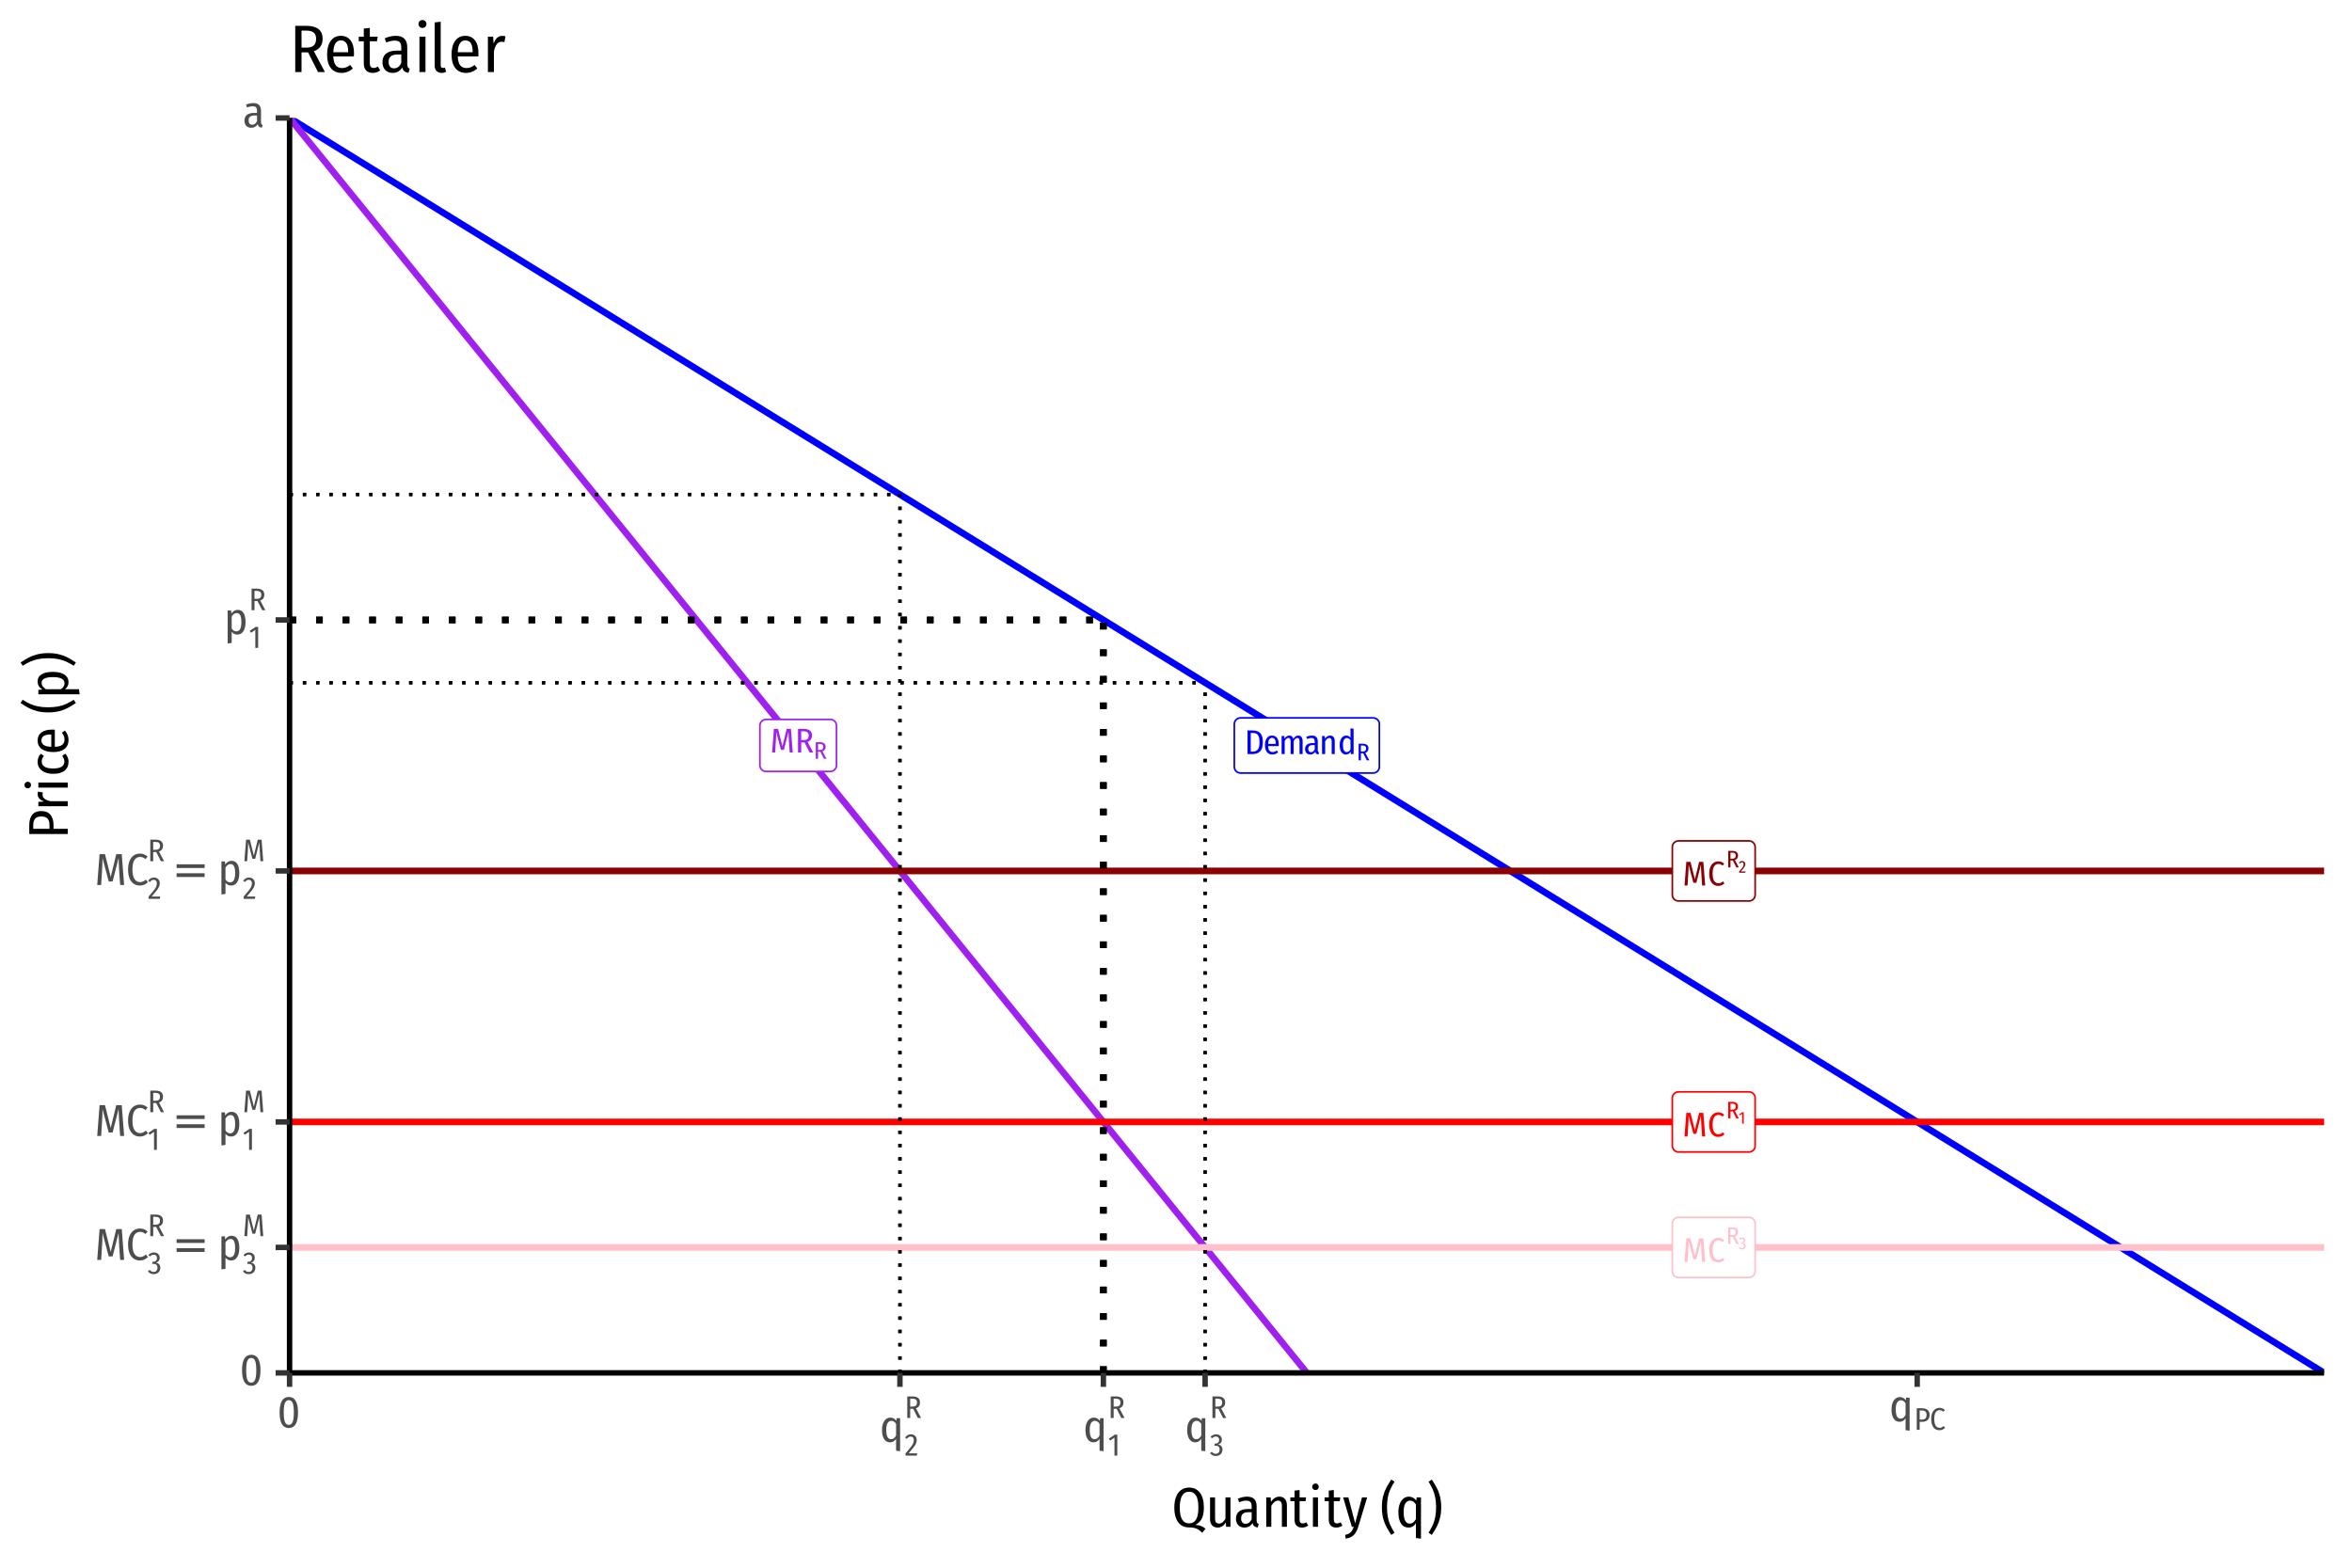 <?xml version="1.0" encoding="UTF-8"?>
<svg xmlns="http://www.w3.org/2000/svg" xmlns:xlink="http://www.w3.org/1999/xlink" width="756" height="504" viewBox="0 0 756 504">
<defs>
<g>
<g id="glyph-0-0">
<path d="M 6 -11.594 L 6 3.859 L 1.359 3.859 L 1.359 -11.594 Z M 5.406 -11.031 L 1.969 -11.031 L 1.969 3.297 L 5.406 3.297 Z M 3.578 -4.984 C 4.016 -4.984 4.328 -4.863 4.516 -4.625 C 4.711 -4.395 4.812 -4.094 4.812 -3.719 C 4.812 -3.32 4.727 -3.016 4.562 -2.797 C 4.395 -2.586 4.125 -2.457 3.75 -2.406 L 3.75 -1.906 C 3.75 -1.832 3.723 -1.77 3.672 -1.719 C 3.617 -1.664 3.555 -1.641 3.484 -1.641 C 3.41 -1.641 3.344 -1.664 3.281 -1.719 C 3.227 -1.77 3.203 -1.832 3.203 -1.906 L 3.203 -2.844 C 3.598 -2.863 3.863 -2.93 4 -3.047 C 4.133 -3.172 4.203 -3.383 4.203 -3.688 C 4.203 -3.926 4.156 -4.113 4.062 -4.25 C 3.969 -4.383 3.789 -4.453 3.531 -4.453 C 3.32 -4.453 3.129 -4.41 2.953 -4.328 C 2.898 -4.305 2.852 -4.297 2.812 -4.297 C 2.738 -4.297 2.676 -4.316 2.625 -4.359 C 2.57 -4.41 2.547 -4.473 2.547 -4.547 C 2.547 -4.691 2.656 -4.801 2.875 -4.875 C 3.094 -4.945 3.328 -4.984 3.578 -4.984 Z M 3.484 -1.328 C 3.586 -1.328 3.676 -1.289 3.75 -1.219 C 3.82 -1.145 3.859 -1.051 3.859 -0.938 C 3.859 -0.82 3.82 -0.723 3.75 -0.641 C 3.676 -0.566 3.586 -0.531 3.484 -0.531 C 3.367 -0.531 3.273 -0.566 3.203 -0.641 C 3.129 -0.723 3.094 -0.82 3.094 -0.938 C 3.094 -1.051 3.129 -1.145 3.203 -1.219 C 3.273 -1.289 3.367 -1.328 3.484 -1.328 Z M 3.484 -1.328 "/>
</g>
<g id="glyph-0-1">
<path d="M 2.5 -7.594 C 3.156 -7.594 3.727 -7.492 4.219 -7.297 C 4.707 -7.098 5.102 -6.723 5.406 -6.172 C 5.707 -5.617 5.859 -4.844 5.859 -3.844 C 5.859 -2.414 5.555 -1.414 4.953 -0.844 C 4.348 -0.281 3.582 0 2.656 0 L 0.938 0 L 0.938 -7.594 Z M 1.969 -6.797 L 1.969 -0.797 L 2.719 -0.797 C 3.352 -0.797 3.859 -1.016 4.234 -1.453 C 4.609 -1.891 4.797 -2.688 4.797 -3.844 C 4.797 -4.656 4.695 -5.273 4.5 -5.703 C 4.301 -6.141 4.051 -6.43 3.75 -6.578 C 3.445 -6.723 3.082 -6.797 2.656 -6.797 Z M 1.969 -6.797 "/>
</g>
<g id="glyph-0-2">
<path d="M 4.969 -3.078 C 4.969 -2.922 4.961 -2.75 4.953 -2.562 L 1.562 -2.562 C 1.594 -1.883 1.727 -1.395 1.969 -1.094 C 2.219 -0.801 2.551 -0.656 2.969 -0.656 C 3.238 -0.656 3.477 -0.691 3.688 -0.766 C 3.895 -0.848 4.113 -0.984 4.344 -1.172 L 4.781 -0.578 C 4.238 -0.098 3.617 0.141 2.922 0.141 C 2.172 0.141 1.586 -0.117 1.172 -0.641 C 0.754 -1.172 0.547 -1.91 0.547 -2.859 C 0.547 -3.805 0.742 -4.555 1.141 -5.109 C 1.535 -5.672 2.086 -5.953 2.797 -5.953 C 3.492 -5.953 4.031 -5.703 4.406 -5.203 C 4.781 -4.711 4.969 -4.004 4.969 -3.078 Z M 4.016 -3.375 C 4.016 -4.594 3.613 -5.203 2.812 -5.203 C 2.438 -5.203 2.141 -5.047 1.922 -4.734 C 1.711 -4.43 1.594 -3.941 1.562 -3.266 L 4.016 -3.266 Z M 4.016 -3.375 "/>
</g>
<g id="glyph-0-3">
<path d="M 6.266 -5.953 C 6.68 -5.953 7.016 -5.797 7.266 -5.484 C 7.516 -5.172 7.641 -4.754 7.641 -4.234 L 7.641 0 L 6.656 0 L 6.656 -4.125 C 6.656 -4.832 6.426 -5.188 5.969 -5.188 C 5.531 -5.188 5.129 -4.848 4.766 -4.172 L 4.766 0 L 3.781 0 L 3.781 -4.125 C 3.781 -4.832 3.551 -5.188 3.094 -5.188 C 2.645 -5.188 2.238 -4.848 1.875 -4.172 L 1.875 0 L 0.891 0 L 0.891 -5.812 L 1.75 -5.812 L 1.828 -4.953 C 2.254 -5.617 2.77 -5.953 3.375 -5.953 C 3.695 -5.953 3.969 -5.859 4.188 -5.672 C 4.406 -5.492 4.562 -5.234 4.656 -4.891 C 5.102 -5.598 5.641 -5.953 6.266 -5.953 Z M 6.266 -5.953 "/>
</g>
<g id="glyph-0-4">
<path d="M 4.516 -1.328 C 4.516 -1.086 4.547 -0.91 4.609 -0.797 C 4.68 -0.68 4.785 -0.598 4.922 -0.547 L 4.719 0.125 C 4.426 0.082 4.195 0 4.031 -0.125 C 3.875 -0.258 3.766 -0.461 3.703 -0.734 C 3.328 -0.148 2.801 0.141 2.125 0.141 C 1.602 0.141 1.191 -0.016 0.891 -0.328 C 0.586 -0.648 0.438 -1.082 0.438 -1.625 C 0.438 -2.238 0.641 -2.707 1.047 -3.031 C 1.453 -3.363 2.031 -3.531 2.781 -3.531 L 3.531 -3.531 L 3.531 -4.016 C 3.531 -4.422 3.445 -4.711 3.281 -4.891 C 3.113 -5.078 2.844 -5.172 2.469 -5.172 C 2.062 -5.172 1.594 -5.066 1.062 -4.859 L 0.812 -5.562 C 1.469 -5.82 2.07 -5.953 2.625 -5.953 C 3.883 -5.953 4.516 -5.32 4.516 -4.062 Z M 2.359 -0.609 C 2.867 -0.609 3.258 -0.91 3.531 -1.516 L 3.531 -2.891 L 2.891 -2.891 C 1.93 -2.891 1.453 -2.484 1.453 -1.672 C 1.453 -1.328 1.531 -1.062 1.688 -0.875 C 1.844 -0.695 2.066 -0.609 2.359 -0.609 Z M 2.359 -0.609 "/>
</g>
<g id="glyph-0-5">
<path d="M 3.484 -5.953 C 3.953 -5.953 4.316 -5.797 4.578 -5.484 C 4.836 -5.18 4.969 -4.766 4.969 -4.234 L 4.969 0 L 3.984 0 L 3.984 -4.109 C 3.984 -4.484 3.914 -4.754 3.781 -4.922 C 3.656 -5.086 3.469 -5.172 3.219 -5.172 C 2.727 -5.172 2.285 -4.82 1.891 -4.125 L 1.891 0 L 0.891 0 L 0.891 -5.812 L 1.75 -5.812 L 1.828 -4.953 C 2.273 -5.617 2.828 -5.953 3.484 -5.953 Z M 3.484 -5.953 "/>
</g>
<g id="glyph-0-6">
<path d="M 5.031 -8.156 L 5.031 0 L 4.141 0 L 4.078 -0.766 C 3.703 -0.16 3.195 0.141 2.562 0.141 C 1.926 0.141 1.43 -0.125 1.078 -0.656 C 0.734 -1.195 0.562 -1.941 0.562 -2.891 C 0.562 -3.492 0.645 -4.023 0.812 -4.484 C 0.988 -4.953 1.234 -5.312 1.547 -5.562 C 1.867 -5.82 2.238 -5.953 2.656 -5.953 C 3.207 -5.953 3.664 -5.723 4.031 -5.266 L 4.031 -8.281 Z M 2.797 -0.641 C 3.055 -0.641 3.285 -0.711 3.484 -0.859 C 3.68 -1.004 3.863 -1.223 4.031 -1.516 L 4.031 -4.438 C 3.695 -4.926 3.312 -5.172 2.875 -5.172 C 2.477 -5.172 2.164 -4.984 1.938 -4.609 C 1.719 -4.234 1.609 -3.664 1.609 -2.906 C 1.609 -2.133 1.711 -1.562 1.922 -1.188 C 2.129 -0.82 2.422 -0.641 2.797 -0.641 Z M 2.797 -0.641 "/>
</g>
<g id="glyph-0-7">
<path d="M 7.25 0 L 6.266 0 L 6.031 -3.438 C 5.926 -4.977 5.867 -6.035 5.859 -6.609 L 4.406 -0.859 L 3.453 -0.859 L 1.922 -6.609 C 1.93 -5.973 1.891 -4.906 1.797 -3.406 L 1.578 0 L 0.609 0 L 1.188 -7.594 L 2.531 -7.594 L 3.938 -1.984 L 5.297 -7.594 L 6.656 -7.594 Z M 7.25 0 "/>
</g>
<g id="glyph-0-8">
<path d="M 4.672 0 L 3.031 -3.234 L 1.969 -3.234 L 1.969 0 L 0.938 0 L 0.938 -7.594 L 2.719 -7.594 C 4.531 -7.594 5.438 -6.879 5.438 -5.453 C 5.438 -4.953 5.312 -4.531 5.062 -4.188 C 4.82 -3.844 4.469 -3.586 4 -3.422 L 5.812 0 Z M 2.797 -4.016 C 3.328 -4.016 3.719 -4.129 3.969 -4.359 C 4.227 -4.598 4.359 -4.961 4.359 -5.453 C 4.359 -5.922 4.227 -6.266 3.969 -6.484 C 3.707 -6.703 3.285 -6.812 2.703 -6.812 L 1.969 -6.812 L 1.969 -4.016 Z M 2.797 -4.016 "/>
</g>
<g id="glyph-0-9">
<path d="M 3.453 -7.75 C 3.848 -7.75 4.191 -7.688 4.484 -7.562 C 4.785 -7.438 5.082 -7.25 5.375 -7 L 4.844 -6.375 C 4.625 -6.562 4.41 -6.695 4.203 -6.781 C 3.992 -6.875 3.766 -6.922 3.516 -6.922 C 2.941 -6.922 2.484 -6.676 2.141 -6.188 C 1.805 -5.695 1.641 -4.906 1.641 -3.812 C 1.641 -2.75 1.805 -1.961 2.141 -1.453 C 2.484 -0.953 2.941 -0.703 3.516 -0.703 C 3.797 -0.703 4.039 -0.754 4.25 -0.859 C 4.457 -0.961 4.68 -1.113 4.922 -1.312 L 5.453 -0.703 C 4.898 -0.141 4.234 0.141 3.453 0.141 C 2.891 0.141 2.391 -0.004 1.953 -0.297 C 1.516 -0.586 1.172 -1.031 0.922 -1.625 C 0.672 -2.219 0.547 -2.945 0.547 -3.812 C 0.547 -4.664 0.672 -5.383 0.922 -5.969 C 1.18 -6.562 1.531 -7.004 1.969 -7.297 C 2.406 -7.598 2.898 -7.75 3.453 -7.75 Z M 3.453 -7.75 "/>
</g>
<g id="glyph-1-0">
<path d="M 4.203 -8.125 L 4.203 2.703 L 0.953 2.703 L 0.953 -8.125 Z M 3.781 -7.719 L 1.375 -7.719 L 1.375 2.312 L 3.781 2.312 Z M 2.5 -3.484 C 2.812 -3.484 3.031 -3.398 3.156 -3.234 C 3.289 -3.078 3.359 -2.863 3.359 -2.594 C 3.359 -2.32 3.301 -2.109 3.188 -1.953 C 3.07 -1.805 2.883 -1.719 2.625 -1.688 L 2.625 -1.344 C 2.625 -1.281 2.602 -1.234 2.562 -1.203 C 2.531 -1.172 2.488 -1.156 2.438 -1.156 C 2.383 -1.156 2.336 -1.172 2.297 -1.203 C 2.266 -1.234 2.25 -1.281 2.25 -1.344 L 2.25 -1.984 C 2.52 -2.004 2.703 -2.055 2.797 -2.141 C 2.898 -2.223 2.953 -2.367 2.953 -2.578 C 2.953 -2.754 2.914 -2.883 2.844 -2.969 C 2.781 -3.062 2.656 -3.109 2.469 -3.109 C 2.32 -3.109 2.191 -3.082 2.078 -3.031 C 2.035 -3.02 2 -3.016 1.969 -3.016 C 1.914 -3.016 1.867 -3.031 1.828 -3.062 C 1.797 -3.094 1.781 -3.133 1.781 -3.188 C 1.781 -3.281 1.859 -3.352 2.016 -3.406 C 2.172 -3.457 2.332 -3.484 2.5 -3.484 Z M 2.438 -0.922 C 2.508 -0.922 2.57 -0.895 2.625 -0.844 C 2.676 -0.789 2.703 -0.727 2.703 -0.656 C 2.703 -0.57 2.676 -0.504 2.625 -0.453 C 2.57 -0.398 2.508 -0.375 2.438 -0.375 C 2.352 -0.375 2.285 -0.398 2.234 -0.453 C 2.191 -0.504 2.172 -0.57 2.172 -0.656 C 2.172 -0.727 2.191 -0.789 2.234 -0.844 C 2.285 -0.895 2.352 -0.922 2.438 -0.922 Z M 2.438 -0.922 "/>
</g>
<g id="glyph-1-1">
<path d="M 3.266 0 L 2.125 -2.266 L 1.375 -2.266 L 1.375 0 L 0.656 0 L 0.656 -5.328 L 1.906 -5.328 C 3.176 -5.328 3.812 -4.828 3.812 -3.828 C 3.812 -3.473 3.723 -3.172 3.547 -2.922 C 3.379 -2.68 3.129 -2.504 2.797 -2.391 L 4.062 0 Z M 1.953 -2.812 C 2.328 -2.812 2.602 -2.891 2.781 -3.047 C 2.969 -3.211 3.062 -3.473 3.062 -3.828 C 3.062 -4.148 2.969 -4.383 2.781 -4.531 C 2.594 -4.688 2.297 -4.766 1.891 -4.766 L 1.375 -4.766 L 1.375 -2.812 Z M 1.953 -2.812 "/>
</g>
<g id="glyph-2-0">
<path d="M 3 -5.797 L 3 1.938 L 0.672 1.938 L 0.672 -5.797 Z M 2.703 -5.5 L 0.984 -5.5 L 0.984 1.641 L 2.703 1.641 Z M 1.781 -2.484 C 2.008 -2.484 2.172 -2.426 2.266 -2.312 C 2.359 -2.195 2.406 -2.047 2.406 -1.859 C 2.406 -1.66 2.363 -1.504 2.281 -1.391 C 2.195 -1.285 2.062 -1.223 1.875 -1.203 L 1.875 -0.953 C 1.875 -0.91 1.859 -0.879 1.828 -0.859 C 1.805 -0.836 1.773 -0.828 1.734 -0.828 C 1.703 -0.828 1.672 -0.836 1.641 -0.859 C 1.609 -0.879 1.594 -0.91 1.594 -0.953 L 1.594 -1.422 C 1.789 -1.43 1.922 -1.461 1.984 -1.516 C 2.055 -1.578 2.094 -1.688 2.094 -1.844 C 2.094 -1.969 2.066 -2.062 2.016 -2.125 C 1.973 -2.188 1.891 -2.219 1.766 -2.219 C 1.66 -2.219 1.566 -2.195 1.484 -2.156 C 1.453 -2.145 1.426 -2.141 1.406 -2.141 C 1.363 -2.141 1.332 -2.148 1.312 -2.172 C 1.289 -2.203 1.281 -2.234 1.281 -2.266 C 1.281 -2.336 1.332 -2.391 1.438 -2.422 C 1.539 -2.461 1.656 -2.484 1.781 -2.484 Z M 1.734 -0.656 C 1.785 -0.656 1.832 -0.633 1.875 -0.594 C 1.914 -0.562 1.938 -0.52 1.938 -0.469 C 1.938 -0.406 1.914 -0.352 1.875 -0.312 C 1.832 -0.281 1.785 -0.266 1.734 -0.266 C 1.68 -0.266 1.633 -0.281 1.594 -0.312 C 1.562 -0.352 1.547 -0.406 1.547 -0.469 C 1.547 -0.52 1.562 -0.562 1.594 -0.594 C 1.633 -0.633 1.68 -0.656 1.734 -0.656 Z M 1.734 -0.656 "/>
</g>
<g id="glyph-2-1">
<path d="M 1.625 -3.688 L 1.625 0 L 1.125 0 L 1.125 -3.172 L 0.359 -2.656 L 0.141 -2.984 L 1.188 -3.688 Z M 1.625 -3.688 "/>
</g>
<g id="glyph-2-2">
<path d="M 1.125 -3.75 C 1.332 -3.75 1.508 -3.703 1.656 -3.609 C 1.812 -3.523 1.93 -3.41 2.016 -3.266 C 2.098 -3.117 2.141 -2.953 2.141 -2.766 C 2.141 -2.535 2.094 -2.32 2 -2.125 C 1.914 -1.926 1.773 -1.703 1.578 -1.453 C 1.391 -1.211 1.098 -0.863 0.703 -0.406 L 2.219 -0.406 L 2.156 0 L 0.156 0 L 0.156 -0.391 C 0.582 -0.879 0.895 -1.25 1.094 -1.5 C 1.289 -1.758 1.426 -1.977 1.5 -2.156 C 1.582 -2.344 1.625 -2.535 1.625 -2.734 C 1.625 -2.93 1.57 -3.082 1.469 -3.188 C 1.375 -3.289 1.242 -3.344 1.078 -3.344 C 0.941 -3.344 0.82 -3.312 0.719 -3.25 C 0.613 -3.188 0.504 -3.086 0.391 -2.953 L 0.094 -3.188 C 0.352 -3.562 0.695 -3.75 1.125 -3.75 Z M 1.125 -3.75 "/>
</g>
<g id="glyph-2-3">
<path d="M 1.125 -3.75 C 1.332 -3.75 1.508 -3.707 1.656 -3.625 C 1.812 -3.539 1.926 -3.426 2 -3.281 C 2.082 -3.145 2.125 -2.992 2.125 -2.828 C 2.125 -2.586 2.062 -2.395 1.938 -2.25 C 1.82 -2.102 1.648 -2.004 1.422 -1.953 C 1.672 -1.93 1.867 -1.844 2.016 -1.688 C 2.16 -1.539 2.234 -1.328 2.234 -1.047 C 2.234 -0.836 2.188 -0.645 2.094 -0.469 C 2 -0.301 1.863 -0.164 1.688 -0.062 C 1.508 0.031 1.305 0.078 1.078 0.078 C 0.867 0.078 0.68 0.035 0.516 -0.047 C 0.348 -0.129 0.191 -0.258 0.047 -0.438 L 0.344 -0.688 C 0.457 -0.562 0.57 -0.469 0.688 -0.406 C 0.801 -0.352 0.926 -0.328 1.062 -0.328 C 1.27 -0.328 1.43 -0.391 1.547 -0.516 C 1.66 -0.648 1.719 -0.832 1.719 -1.062 C 1.719 -1.301 1.66 -1.473 1.547 -1.578 C 1.43 -1.691 1.258 -1.75 1.031 -1.75 L 0.797 -1.75 L 0.859 -2.125 L 1.016 -2.125 C 1.203 -2.125 1.352 -2.176 1.469 -2.281 C 1.594 -2.395 1.656 -2.562 1.656 -2.781 C 1.656 -2.969 1.602 -3.109 1.5 -3.203 C 1.395 -3.305 1.254 -3.359 1.078 -3.359 C 0.953 -3.359 0.832 -3.332 0.719 -3.281 C 0.613 -3.227 0.504 -3.148 0.391 -3.047 L 0.141 -3.312 C 0.422 -3.602 0.75 -3.75 1.125 -3.75 Z M 1.125 -3.75 "/>
</g>
<g id="glyph-3-0">
<path d="M 7.828 -15.125 L 7.828 5.047 L 1.766 5.047 L 1.766 -15.125 Z M 7.047 -14.375 L 2.562 -14.375 L 2.562 4.297 L 7.047 4.297 Z M 4.672 -6.5 C 5.242 -6.5 5.648 -6.344 5.891 -6.031 C 6.141 -5.727 6.266 -5.332 6.266 -4.844 C 6.266 -4.332 6.156 -3.938 5.938 -3.656 C 5.727 -3.375 5.379 -3.203 4.891 -3.141 L 4.891 -2.5 C 4.891 -2.383 4.852 -2.297 4.781 -2.234 C 4.719 -2.172 4.633 -2.141 4.531 -2.141 C 4.438 -2.141 4.352 -2.172 4.281 -2.234 C 4.207 -2.297 4.172 -2.383 4.172 -2.5 L 4.172 -3.703 C 4.68 -3.734 5.023 -3.828 5.203 -3.984 C 5.391 -4.141 5.484 -4.414 5.484 -4.812 C 5.484 -5.125 5.422 -5.367 5.297 -5.547 C 5.172 -5.723 4.941 -5.812 4.609 -5.812 C 4.328 -5.812 4.078 -5.754 3.859 -5.641 C 3.785 -5.617 3.723 -5.609 3.672 -5.609 C 3.566 -5.609 3.484 -5.641 3.422 -5.703 C 3.359 -5.766 3.328 -5.844 3.328 -5.938 C 3.328 -6.113 3.469 -6.25 3.75 -6.344 C 4.031 -6.445 4.336 -6.5 4.672 -6.5 Z M 4.531 -1.734 C 4.676 -1.734 4.797 -1.68 4.891 -1.578 C 4.992 -1.484 5.047 -1.363 5.047 -1.219 C 5.047 -1.07 4.992 -0.945 4.891 -0.844 C 4.797 -0.738 4.676 -0.688 4.531 -0.688 C 4.395 -0.688 4.273 -0.738 4.172 -0.844 C 4.078 -0.945 4.031 -1.07 4.031 -1.219 C 4.031 -1.363 4.078 -1.484 4.172 -1.578 C 4.273 -1.68 4.395 -1.734 4.531 -1.734 Z M 4.531 -1.734 "/>
</g>
<g id="glyph-3-1">
<path d="M 3.766 -9.797 C 4.734 -9.797 5.469 -9.379 5.969 -8.547 C 6.469 -7.711 6.719 -6.469 6.719 -4.812 C 6.719 -3.145 6.469 -1.895 5.969 -1.062 C 5.469 -0.227 4.734 0.188 3.766 0.188 C 2.785 0.188 2.047 -0.227 1.547 -1.062 C 1.047 -1.895 0.797 -3.145 0.797 -4.812 C 0.797 -8.133 1.785 -9.797 3.766 -9.797 Z M 3.766 -8.781 C 3.203 -8.781 2.785 -8.473 2.516 -7.859 C 2.254 -7.254 2.125 -6.238 2.125 -4.812 C 2.125 -3.375 2.254 -2.348 2.516 -1.734 C 2.785 -1.129 3.203 -0.828 3.766 -0.828 C 4.305 -0.828 4.707 -1.129 4.969 -1.734 C 5.238 -2.348 5.375 -3.375 5.375 -4.812 C 5.375 -6.25 5.242 -7.27 4.984 -7.875 C 4.723 -8.477 4.316 -8.781 3.766 -8.781 Z M 3.766 -8.781 "/>
</g>
<g id="glyph-3-2">
<path d="M 9.453 0 L 8.172 0 L 7.859 -4.484 C 7.734 -6.484 7.664 -7.863 7.656 -8.625 L 5.75 -1.125 L 4.5 -1.125 L 2.5 -8.625 C 2.508 -7.789 2.457 -6.398 2.344 -4.453 L 2.062 0 L 0.797 0 L 1.562 -9.906 L 3.297 -9.906 L 5.141 -2.578 L 6.922 -9.906 L 8.688 -9.906 Z M 9.453 0 "/>
</g>
<g id="glyph-3-3">
<path d="M 4.516 -10.094 C 5.023 -10.094 5.473 -10.016 5.859 -9.859 C 6.242 -9.703 6.625 -9.457 7 -9.125 L 6.312 -8.312 C 6.031 -8.551 5.754 -8.727 5.484 -8.844 C 5.211 -8.957 4.91 -9.016 4.578 -9.016 C 3.828 -9.016 3.227 -8.695 2.781 -8.062 C 2.344 -7.426 2.125 -6.395 2.125 -4.969 C 2.125 -3.582 2.344 -2.562 2.781 -1.906 C 3.227 -1.25 3.828 -0.922 4.578 -0.922 C 4.953 -0.922 5.273 -0.988 5.547 -1.125 C 5.816 -1.258 6.109 -1.457 6.422 -1.719 L 7.109 -0.922 C 6.379 -0.18 5.516 0.188 4.516 0.188 C 3.773 0.188 3.117 -0.004 2.547 -0.391 C 1.973 -0.773 1.523 -1.352 1.203 -2.125 C 0.879 -2.895 0.719 -3.844 0.719 -4.969 C 0.719 -6.082 0.883 -7.023 1.219 -7.797 C 1.551 -8.566 2 -9.141 2.562 -9.516 C 3.133 -9.898 3.785 -10.094 4.516 -10.094 Z M 4.516 -10.094 "/>
</g>
<g id="glyph-3-4">
<path d="M 4.438 -7.766 C 5.258 -7.766 5.879 -7.422 6.297 -6.734 C 6.711 -6.055 6.922 -5.082 6.922 -3.812 C 6.922 -2.582 6.688 -1.609 6.219 -0.891 C 5.758 -0.172 5.113 0.188 4.281 0.188 C 3.531 0.188 2.926 -0.113 2.469 -0.719 L 2.469 2.875 L 1.172 3.047 L 1.172 -7.578 L 2.312 -7.578 L 2.375 -6.562 C 2.895 -7.363 3.582 -7.766 4.438 -7.766 Z M 3.969 -0.844 C 5.039 -0.844 5.578 -1.828 5.578 -3.797 C 5.578 -4.828 5.453 -5.57 5.203 -6.031 C 4.961 -6.5 4.594 -6.734 4.094 -6.734 C 3.758 -6.734 3.461 -6.633 3.203 -6.438 C 2.941 -6.238 2.695 -5.969 2.469 -5.625 L 2.469 -1.781 C 2.852 -1.156 3.352 -0.844 3.969 -0.844 Z M 3.969 -0.844 "/>
</g>
<g id="glyph-3-5">
<path d="M 5.891 -1.734 C 5.891 -1.422 5.93 -1.191 6.016 -1.047 C 6.109 -0.898 6.242 -0.785 6.422 -0.703 L 6.156 0.172 C 5.781 0.117 5.484 0.004 5.266 -0.172 C 5.055 -0.348 4.91 -0.613 4.828 -0.969 C 4.336 -0.195 3.648 0.188 2.766 0.188 C 2.086 0.188 1.551 -0.02 1.156 -0.438 C 0.77 -0.852 0.578 -1.414 0.578 -2.125 C 0.578 -2.926 0.836 -3.535 1.359 -3.953 C 1.891 -4.379 2.645 -4.594 3.625 -4.594 L 4.609 -4.594 L 4.609 -5.25 C 4.609 -5.77 4.5 -6.145 4.281 -6.375 C 4.07 -6.613 3.723 -6.734 3.234 -6.734 C 2.703 -6.734 2.086 -6.602 1.391 -6.344 L 1.062 -7.25 C 1.906 -7.594 2.691 -7.766 3.422 -7.766 C 5.066 -7.766 5.891 -6.941 5.891 -5.297 Z M 3.062 -0.797 C 3.738 -0.797 4.254 -1.188 4.609 -1.969 L 4.609 -3.766 L 3.781 -3.766 C 2.531 -3.766 1.906 -3.238 1.906 -2.188 C 1.906 -1.738 2.004 -1.395 2.203 -1.156 C 2.398 -0.914 2.688 -0.797 3.062 -0.797 Z M 3.062 -0.797 "/>
</g>
<g id="glyph-3-6">
<path d="M 6.562 -7.578 L 6.562 3.047 L 5.266 2.875 L 5.266 -0.953 C 5.047 -0.598 4.773 -0.316 4.453 -0.109 C 4.129 0.086 3.754 0.188 3.328 0.188 C 2.516 0.188 1.879 -0.16 1.422 -0.859 C 0.961 -1.555 0.734 -2.523 0.734 -3.766 C 0.734 -4.555 0.844 -5.254 1.062 -5.859 C 1.289 -6.461 1.609 -6.93 2.016 -7.266 C 2.43 -7.598 2.91 -7.766 3.453 -7.766 C 4.211 -7.766 4.848 -7.422 5.359 -6.734 L 5.438 -7.578 Z M 3.641 -0.828 C 3.992 -0.828 4.297 -0.922 4.547 -1.109 C 4.797 -1.305 5.035 -1.602 5.266 -2 L 5.266 -5.766 C 4.836 -6.41 4.332 -6.734 3.75 -6.734 C 3.238 -6.734 2.832 -6.488 2.531 -6 C 2.238 -5.508 2.098 -4.77 2.109 -3.781 C 2.109 -1.812 2.617 -0.828 3.641 -0.828 Z M 3.641 -0.828 "/>
</g>
<g id="glyph-4-0">
<path d="M 5.469 -10.578 L 5.469 3.531 L 1.234 3.531 L 1.234 -10.578 Z M 4.922 -10.062 L 1.797 -10.062 L 1.797 3 L 4.922 3 Z M 3.266 -4.547 C 3.672 -4.547 3.957 -4.438 4.125 -4.219 C 4.301 -4.008 4.391 -3.734 4.391 -3.391 C 4.391 -3.035 4.312 -2.758 4.156 -2.562 C 4.008 -2.363 3.766 -2.242 3.422 -2.203 L 3.422 -1.75 C 3.422 -1.664 3.395 -1.602 3.344 -1.562 C 3.301 -1.52 3.242 -1.5 3.172 -1.5 C 3.109 -1.5 3.051 -1.52 3 -1.562 C 2.945 -1.602 2.922 -1.664 2.922 -1.75 L 2.922 -2.594 C 3.273 -2.613 3.516 -2.676 3.641 -2.781 C 3.773 -2.895 3.844 -3.086 3.844 -3.359 C 3.844 -3.586 3.797 -3.758 3.703 -3.875 C 3.617 -4 3.457 -4.062 3.219 -4.062 C 3.031 -4.062 2.859 -4.023 2.703 -3.953 C 2.648 -3.93 2.602 -3.922 2.562 -3.922 C 2.488 -3.922 2.43 -3.941 2.391 -3.984 C 2.348 -4.023 2.328 -4.082 2.328 -4.156 C 2.328 -4.281 2.426 -4.375 2.625 -4.438 C 2.82 -4.508 3.035 -4.547 3.266 -4.547 Z M 3.172 -1.203 C 3.273 -1.203 3.359 -1.172 3.422 -1.109 C 3.492 -1.047 3.531 -0.961 3.531 -0.859 C 3.531 -0.754 3.492 -0.664 3.422 -0.594 C 3.359 -0.52 3.273 -0.484 3.172 -0.484 C 3.078 -0.484 2.992 -0.52 2.922 -0.594 C 2.859 -0.664 2.828 -0.754 2.828 -0.859 C 2.828 -0.961 2.859 -1.047 2.922 -1.109 C 2.992 -1.172 3.078 -1.203 3.172 -1.203 Z M 3.172 -1.203 "/>
</g>
<g id="glyph-4-1">
<path d="M 2.062 -6.859 C 2.438 -6.859 2.758 -6.781 3.031 -6.625 C 3.312 -6.477 3.523 -6.273 3.672 -6.016 C 3.816 -5.754 3.891 -5.469 3.891 -5.156 C 3.891 -4.727 3.773 -4.379 3.547 -4.109 C 3.328 -3.848 3.016 -3.672 2.609 -3.578 C 3.055 -3.535 3.41 -3.375 3.672 -3.094 C 3.941 -2.812 4.078 -2.422 4.078 -1.922 C 4.078 -1.535 3.988 -1.188 3.812 -0.875 C 3.645 -0.562 3.398 -0.316 3.078 -0.141 C 2.766 0.035 2.395 0.125 1.969 0.125 C 1.582 0.125 1.234 0.051 0.922 -0.094 C 0.617 -0.25 0.344 -0.477 0.094 -0.781 L 0.641 -1.25 C 0.848 -1.02 1.051 -0.852 1.25 -0.75 C 1.457 -0.645 1.688 -0.594 1.938 -0.594 C 2.312 -0.594 2.609 -0.711 2.828 -0.953 C 3.047 -1.191 3.156 -1.52 3.156 -1.938 C 3.156 -2.375 3.047 -2.691 2.828 -2.891 C 2.609 -3.086 2.297 -3.188 1.891 -3.188 L 1.469 -3.188 L 1.578 -3.875 L 1.859 -3.875 C 2.191 -3.875 2.469 -3.977 2.688 -4.188 C 2.906 -4.395 3.016 -4.691 3.016 -5.078 C 3.016 -5.41 2.922 -5.672 2.734 -5.859 C 2.547 -6.047 2.289 -6.141 1.969 -6.141 C 1.738 -6.141 1.523 -6.094 1.328 -6 C 1.129 -5.906 0.926 -5.758 0.719 -5.562 L 0.25 -6.047 C 0.77 -6.586 1.375 -6.859 2.062 -6.859 Z M 2.062 -6.859 "/>
</g>
<g id="glyph-4-2">
<path d="M 4.266 0 L 2.766 -2.953 L 1.797 -2.953 L 1.797 0 L 0.859 0 L 0.859 -6.938 L 2.484 -6.938 C 4.129 -6.938 4.953 -6.285 4.953 -4.984 C 4.953 -4.523 4.844 -4.133 4.625 -3.812 C 4.406 -3.5 4.078 -3.27 3.641 -3.125 L 5.297 0 Z M 2.547 -3.672 C 3.035 -3.672 3.395 -3.773 3.625 -3.984 C 3.863 -4.191 3.984 -4.523 3.984 -4.984 C 3.984 -5.398 3.863 -5.707 3.625 -5.906 C 3.383 -6.113 2.992 -6.219 2.453 -6.219 L 1.797 -6.219 L 1.797 -3.672 Z M 2.547 -3.672 "/>
</g>
<g id="glyph-4-3">
<path d="M 6.609 0 L 5.719 0 L 5.5 -3.141 C 5.406 -4.535 5.352 -5.5 5.344 -6.031 L 4.016 -0.781 L 3.141 -0.781 L 1.75 -6.031 C 1.758 -5.445 1.723 -4.473 1.641 -3.109 L 1.438 0 L 0.547 0 L 1.094 -6.938 L 2.312 -6.938 L 3.594 -1.797 L 4.844 -6.938 L 6.078 -6.938 Z M 6.609 0 "/>
</g>
<g id="glyph-4-4">
<path d="M 2.969 -6.75 L 2.969 0 L 2.062 0 L 2.062 -5.797 L 0.672 -4.844 L 0.25 -5.453 L 2.172 -6.75 Z M 2.969 -6.75 "/>
</g>
<g id="glyph-4-5">
<path d="M 2.047 -6.859 C 2.43 -6.859 2.758 -6.773 3.031 -6.609 C 3.312 -6.453 3.523 -6.238 3.672 -5.969 C 3.828 -5.695 3.906 -5.391 3.906 -5.047 C 3.906 -4.641 3.82 -4.25 3.656 -3.875 C 3.5 -3.508 3.242 -3.102 2.891 -2.656 C 2.547 -2.207 2.016 -1.57 1.297 -0.75 L 4.047 -0.75 L 3.938 0 L 0.297 0 L 0.297 -0.703 C 1.078 -1.609 1.645 -2.289 2 -2.75 C 2.363 -3.219 2.613 -3.613 2.75 -3.938 C 2.895 -4.27 2.969 -4.625 2.969 -5 C 2.969 -5.352 2.875 -5.629 2.688 -5.828 C 2.508 -6.023 2.27 -6.125 1.969 -6.125 C 1.719 -6.125 1.5 -6.066 1.312 -5.953 C 1.125 -5.836 0.926 -5.656 0.719 -5.406 L 0.156 -5.828 C 0.645 -6.516 1.273 -6.859 2.047 -6.859 Z M 2.047 -6.859 "/>
</g>
<g id="glyph-4-6">
<path d="M 2.422 -6.938 C 3.254 -6.938 3.891 -6.754 4.328 -6.391 C 4.766 -6.035 4.984 -5.504 4.984 -4.797 C 4.984 -4.047 4.758 -3.484 4.312 -3.109 C 3.863 -2.742 3.242 -2.562 2.453 -2.562 L 1.797 -2.562 L 1.797 0 L 0.859 0 L 0.859 -6.938 Z M 2.422 -3.297 C 2.953 -3.297 3.348 -3.406 3.609 -3.625 C 3.879 -3.844 4.016 -4.227 4.016 -4.781 C 4.016 -5.289 3.883 -5.656 3.625 -5.875 C 3.363 -6.102 2.969 -6.219 2.438 -6.219 L 1.797 -6.219 L 1.797 -3.297 Z M 2.422 -3.297 "/>
</g>
<g id="glyph-4-7">
<path d="M 3.156 -7.062 C 3.52 -7.062 3.832 -7.004 4.094 -6.891 C 4.363 -6.785 4.629 -6.613 4.891 -6.375 L 4.422 -5.812 C 4.223 -5.977 4.023 -6.102 3.828 -6.188 C 3.641 -6.27 3.43 -6.312 3.203 -6.312 C 2.68 -6.312 2.266 -6.086 1.953 -5.641 C 1.641 -5.191 1.484 -4.473 1.484 -3.484 C 1.484 -2.516 1.641 -1.797 1.953 -1.328 C 2.266 -0.867 2.68 -0.641 3.203 -0.641 C 3.461 -0.641 3.688 -0.688 3.875 -0.781 C 4.062 -0.875 4.27 -1.016 4.5 -1.203 L 4.969 -0.641 C 4.469 -0.129 3.863 0.125 3.156 0.125 C 2.633 0.125 2.172 -0.004 1.766 -0.266 C 1.367 -0.535 1.055 -0.941 0.828 -1.484 C 0.609 -2.023 0.5 -2.691 0.5 -3.484 C 0.5 -4.254 0.613 -4.91 0.844 -5.453 C 1.082 -5.992 1.398 -6.395 1.797 -6.656 C 2.203 -6.926 2.656 -7.062 3.156 -7.062 Z M 3.156 -7.062 "/>
</g>
<g id="glyph-5-0">
<path d="M 0.719 2.547 L 0.719 -10.156 L 7.922 -10.156 L 7.922 2.547 Z M 1.531 1.75 L 7.125 1.75 L 7.125 -9.344 L 1.531 -9.344 Z M 1.531 1.75 "/>
</g>
<g id="glyph-5-1">
<path d="M 1.531 -6.547 L 10.547 -6.547 L 10.547 -5.359 L 1.531 -5.359 Z M 1.531 -3.672 L 10.547 -3.672 L 10.547 -2.469 L 1.531 -2.469 Z M 1.531 -3.672 "/>
</g>
<g id="glyph-6-0">
<path d="M 9.781 -18.906 L 9.781 6.297 L 2.219 6.297 L 2.219 -18.906 Z M 8.797 -17.969 L 3.203 -17.969 L 3.203 5.359 L 8.797 5.359 Z M 5.828 -8.125 C 6.547 -8.125 7.055 -7.93 7.359 -7.547 C 7.672 -7.16 7.828 -6.66 7.828 -6.047 C 7.828 -5.41 7.691 -4.914 7.422 -4.562 C 7.148 -4.219 6.719 -4.004 6.125 -3.922 L 6.125 -3.109 C 6.125 -2.984 6.078 -2.879 5.984 -2.797 C 5.891 -2.723 5.785 -2.688 5.672 -2.688 C 5.547 -2.688 5.438 -2.723 5.344 -2.797 C 5.258 -2.879 5.219 -2.984 5.219 -3.109 L 5.219 -4.625 C 5.852 -4.664 6.285 -4.785 6.516 -4.984 C 6.742 -5.18 6.859 -5.523 6.859 -6.016 C 6.859 -6.41 6.781 -6.711 6.625 -6.922 C 6.469 -7.141 6.18 -7.25 5.766 -7.25 C 5.41 -7.25 5.098 -7.188 4.828 -7.062 C 4.734 -7.02 4.656 -7 4.594 -7 C 4.457 -7 4.348 -7.035 4.266 -7.109 C 4.191 -7.191 4.156 -7.297 4.156 -7.422 C 4.156 -7.648 4.332 -7.82 4.688 -7.938 C 5.039 -8.062 5.422 -8.125 5.828 -8.125 Z M 5.672 -2.156 C 5.848 -2.156 5.992 -2.094 6.109 -1.969 C 6.234 -1.852 6.297 -1.707 6.297 -1.531 C 6.297 -1.332 6.234 -1.172 6.109 -1.047 C 5.992 -0.922 5.848 -0.859 5.672 -0.859 C 5.492 -0.859 5.344 -0.922 5.219 -1.047 C 5.102 -1.172 5.047 -1.332 5.047 -1.531 C 5.047 -1.707 5.102 -1.852 5.219 -1.969 C 5.344 -2.094 5.492 -2.156 5.672 -2.156 Z M 5.672 -2.156 "/>
</g>
<g id="glyph-6-1">
<path d="M 7.656 -0.609 C 8.914 -0.598 10.008 -0.191 10.938 0.609 L 9.859 1.922 C 9.273 1.297 8.664 0.848 8.031 0.578 C 7.395 0.316 6.578 0.188 5.578 0.188 C 4.641 0.188 3.816 -0.051 3.109 -0.531 C 2.41 -1.02 1.867 -1.738 1.484 -2.688 C 1.098 -3.633 0.906 -4.797 0.906 -6.172 C 0.906 -7.555 1.098 -8.727 1.484 -9.688 C 1.867 -10.656 2.422 -11.383 3.141 -11.875 C 3.859 -12.375 4.695 -12.625 5.656 -12.625 C 7.125 -12.625 8.281 -12.078 9.125 -10.984 C 9.977 -9.891 10.406 -8.289 10.406 -6.188 C 10.406 -4.645 10.164 -3.438 9.688 -2.562 C 9.207 -1.695 8.531 -1.047 7.656 -0.609 Z M 2.656 -6.172 C 2.656 -2.797 3.656 -1.109 5.656 -1.109 C 6.633 -1.109 7.375 -1.508 7.875 -2.312 C 8.383 -3.125 8.641 -4.414 8.641 -6.188 C 8.641 -7.969 8.383 -9.258 7.875 -10.062 C 7.363 -10.875 6.625 -11.281 5.656 -11.281 C 3.656 -11.281 2.656 -9.578 2.656 -6.172 Z M 2.656 -6.172 "/>
</g>
<g id="glyph-6-2">
<path d="M 7.953 0 L 6.547 0 L 6.469 -1.422 C 5.801 -0.316 4.914 0.234 3.812 0.234 C 3.062 0.234 2.469 -0.008 2.031 -0.5 C 1.602 -0.988 1.391 -1.656 1.391 -2.5 L 1.391 -9.469 L 3 -9.469 L 3 -2.641 C 3 -2.086 3.102 -1.68 3.312 -1.422 C 3.531 -1.172 3.848 -1.047 4.266 -1.047 C 5.066 -1.047 5.758 -1.57 6.344 -2.625 L 6.344 -9.469 L 7.953 -9.469 Z M 7.953 0 "/>
</g>
<g id="glyph-6-3">
<path d="M 7.359 -2.156 C 7.359 -1.77 7.41 -1.484 7.516 -1.297 C 7.629 -1.117 7.801 -0.977 8.031 -0.875 L 7.688 0.219 C 7.219 0.145 6.848 0 6.578 -0.219 C 6.316 -0.438 6.133 -0.766 6.031 -1.203 C 5.414 -0.242 4.555 0.234 3.453 0.234 C 2.617 0.234 1.953 -0.023 1.453 -0.547 C 0.961 -1.066 0.719 -1.766 0.719 -2.641 C 0.719 -3.648 1.047 -4.414 1.703 -4.938 C 2.367 -5.469 3.312 -5.734 4.531 -5.734 L 5.766 -5.734 L 5.766 -6.547 C 5.766 -7.211 5.629 -7.691 5.359 -7.984 C 5.086 -8.273 4.645 -8.422 4.031 -8.422 C 3.375 -8.422 2.609 -8.254 1.734 -7.922 L 1.328 -9.047 C 2.391 -9.484 3.375 -9.703 4.281 -9.703 C 6.332 -9.703 7.359 -8.676 7.359 -6.625 Z M 3.828 -0.984 C 4.672 -0.984 5.316 -1.477 5.766 -2.469 L 5.766 -4.703 L 4.719 -4.703 C 3.156 -4.703 2.375 -4.047 2.375 -2.734 C 2.375 -2.172 2.5 -1.738 2.75 -1.438 C 3 -1.133 3.359 -0.984 3.828 -0.984 Z M 3.828 -0.984 "/>
</g>
<g id="glyph-6-4">
<path d="M 5.688 -9.703 C 6.445 -9.703 7.035 -9.453 7.453 -8.953 C 7.879 -8.453 8.094 -7.766 8.094 -6.891 L 8.094 0 L 6.484 0 L 6.484 -6.703 C 6.484 -7.305 6.379 -7.742 6.172 -8.016 C 5.973 -8.285 5.66 -8.422 5.234 -8.422 C 4.441 -8.422 3.723 -7.859 3.078 -6.734 L 3.078 0 L 1.453 0 L 1.453 -9.469 L 2.859 -9.469 L 2.984 -8.062 C 3.723 -9.156 4.625 -9.703 5.688 -9.703 Z M 5.688 -9.703 "/>
</g>
<g id="glyph-6-5">
<path d="M 5.938 -0.406 C 5.344 0.02 4.676 0.234 3.938 0.234 C 3.176 0.234 2.586 0.016 2.172 -0.422 C 1.754 -0.867 1.547 -1.492 1.547 -2.297 L 1.547 -8.25 L 0.203 -8.25 L 0.203 -9.469 L 1.547 -9.469 L 1.547 -11.641 L 3.172 -11.844 L 3.172 -9.469 L 5.25 -9.469 L 5.078 -8.25 L 3.172 -8.25 L 3.172 -2.328 C 3.172 -1.504 3.508 -1.094 4.188 -1.094 C 4.395 -1.094 4.582 -1.125 4.75 -1.188 C 4.926 -1.25 5.125 -1.336 5.344 -1.453 Z M 5.938 -0.406 "/>
</g>
<g id="glyph-6-6">
<path d="M 3.078 -9.469 L 3.078 0 L 1.453 0 L 1.453 -9.469 Z M 2.266 -13.938 C 2.578 -13.938 2.832 -13.832 3.031 -13.625 C 3.227 -13.414 3.328 -13.164 3.328 -12.875 C 3.328 -12.57 3.234 -12.32 3.047 -12.125 C 2.859 -11.926 2.598 -11.828 2.266 -11.828 C 1.961 -11.828 1.711 -11.926 1.516 -12.125 C 1.316 -12.32 1.219 -12.57 1.219 -12.875 C 1.219 -13.164 1.316 -13.414 1.516 -13.625 C 1.711 -13.832 1.961 -13.938 2.266 -13.938 Z M 2.266 -13.938 "/>
</g>
<g id="glyph-6-7">
<path d="M 5.016 0.031 C 4.68 1.145 4.207 2.008 3.594 2.625 C 2.988 3.238 2.117 3.629 0.984 3.797 L 0.812 2.594 C 1.375 2.469 1.82 2.301 2.156 2.094 C 2.488 1.895 2.758 1.633 2.969 1.312 C 3.176 0.988 3.375 0.551 3.562 0 L 2.969 0 L 0.156 -9.469 L 1.844 -9.469 L 4.031 -1.141 L 6.234 -9.469 L 7.891 -9.469 Z M 5.016 0.031 "/>
</g>
<g id="glyph-6-8">
</g>
<g id="glyph-6-9">
<path d="M 4.688 -14.516 C 4.113 -13.598 3.66 -12.77 3.328 -12.031 C 2.992 -11.301 2.734 -10.473 2.547 -9.547 C 2.359 -8.617 2.266 -7.535 2.266 -6.297 C 2.266 -5.066 2.359 -3.988 2.547 -3.062 C 2.734 -2.133 2.992 -1.301 3.328 -0.562 C 3.66 0.176 4.113 1 4.688 1.906 L 3.641 2.594 C 2.973 1.594 2.438 0.707 2.031 -0.062 C 1.625 -0.832 1.285 -1.734 1.016 -2.766 C 0.754 -3.797 0.625 -4.973 0.625 -6.297 C 0.625 -7.617 0.754 -8.797 1.016 -9.828 C 1.285 -10.859 1.625 -11.758 2.031 -12.531 C 2.438 -13.312 2.973 -14.195 3.641 -15.188 Z M 4.688 -14.516 "/>
</g>
<g id="glyph-6-10">
<path d="M 8.188 -9.469 L 8.188 3.797 L 6.562 3.594 L 6.562 -1.188 C 6.301 -0.738 5.969 -0.391 5.562 -0.141 C 5.156 0.109 4.688 0.234 4.156 0.234 C 3.133 0.234 2.336 -0.195 1.766 -1.062 C 1.203 -1.938 0.922 -3.148 0.922 -4.703 C 0.922 -5.691 1.062 -6.562 1.344 -7.312 C 1.625 -8.07 2.02 -8.66 2.531 -9.078 C 3.039 -9.492 3.633 -9.703 4.312 -9.703 C 5.258 -9.703 6.055 -9.273 6.703 -8.422 L 6.781 -9.469 Z M 4.547 -1.047 C 4.992 -1.047 5.375 -1.164 5.688 -1.406 C 6 -1.645 6.289 -2.008 6.562 -2.5 L 6.562 -7.203 C 6.039 -8.016 5.414 -8.422 4.688 -8.422 C 4.039 -8.422 3.531 -8.113 3.156 -7.5 C 2.789 -6.895 2.613 -5.973 2.625 -4.734 C 2.625 -2.273 3.266 -1.047 4.547 -1.047 Z M 4.547 -1.047 "/>
</g>
<g id="glyph-6-11">
<path d="M 1.672 -15.188 C 2.348 -14.164 2.883 -13.27 3.281 -12.5 C 3.688 -11.738 4.02 -10.844 4.281 -9.812 C 4.551 -8.789 4.688 -7.617 4.688 -6.297 C 4.688 -4.973 4.551 -3.797 4.281 -2.766 C 4.02 -1.742 3.688 -0.848 3.281 -0.078 C 2.883 0.68 2.348 1.57 1.672 2.594 L 0.625 1.906 C 1.188 1 1.633 0.176 1.969 -0.562 C 2.301 -1.301 2.562 -2.133 2.75 -3.062 C 2.945 -4 3.047 -5.078 3.047 -6.297 C 3.047 -7.523 2.945 -8.602 2.75 -9.531 C 2.562 -10.457 2.301 -11.289 1.969 -12.031 C 1.633 -12.77 1.188 -13.598 0.625 -14.516 Z M 1.672 -15.188 "/>
</g>
<g id="glyph-7-0">
<path d="M -18.906 -9.781 L 6.297 -9.781 L 6.297 -2.219 L -18.906 -2.219 Z M -17.969 -8.797 L -17.969 -3.203 L 5.359 -3.203 L 5.359 -8.797 Z M -8.125 -5.828 C -8.125 -6.547 -7.93 -7.055 -7.547 -7.359 C -7.16 -7.672 -6.66 -7.828 -6.047 -7.828 C -5.41 -7.828 -4.914 -7.691 -4.562 -7.422 C -4.219 -7.148 -4.004 -6.719 -3.922 -6.125 L -3.109 -6.125 C -2.984 -6.125 -2.879 -6.078 -2.797 -5.984 C -2.723 -5.891 -2.688 -5.785 -2.688 -5.672 C -2.688 -5.547 -2.723 -5.438 -2.797 -5.344 C -2.879 -5.258 -2.984 -5.219 -3.109 -5.219 L -4.625 -5.219 C -4.664 -5.852 -4.785 -6.285 -4.984 -6.516 C -5.18 -6.742 -5.523 -6.859 -6.016 -6.859 C -6.41 -6.859 -6.711 -6.781 -6.922 -6.625 C -7.141 -6.469 -7.25 -6.18 -7.25 -5.766 C -7.25 -5.41 -7.188 -5.098 -7.062 -4.828 C -7.02 -4.734 -7 -4.656 -7 -4.594 C -7 -4.457 -7.035 -4.348 -7.109 -4.266 C -7.191 -4.191 -7.297 -4.156 -7.422 -4.156 C -7.648 -4.156 -7.82 -4.332 -7.938 -4.688 C -8.062 -5.039 -8.125 -5.422 -8.125 -5.828 Z M -2.156 -5.672 C -2.156 -5.848 -2.094 -5.992 -1.969 -6.109 C -1.852 -6.234 -1.707 -6.297 -1.531 -6.297 C -1.332 -6.297 -1.172 -6.234 -1.047 -6.109 C -0.922 -5.992 -0.859 -5.848 -0.859 -5.672 C -0.859 -5.492 -0.922 -5.344 -1.047 -5.219 C -1.172 -5.102 -1.332 -5.047 -1.531 -5.047 C -1.707 -5.047 -1.852 -5.102 -1.969 -5.219 C -2.094 -5.344 -2.156 -5.492 -2.156 -5.672 Z M -2.156 -5.672 "/>
</g>
<g id="glyph-7-1">
<path d="M -12.391 -4.344 C -12.391 -5.82 -12.066 -6.953 -11.422 -7.734 C -10.785 -8.516 -9.832 -8.906 -8.562 -8.906 C -7.219 -8.906 -6.219 -8.504 -5.562 -7.703 C -4.914 -6.91 -4.594 -5.805 -4.594 -4.391 L -4.594 -3.203 L 0 -3.203 L 0 -1.531 L -12.391 -1.531 Z M -5.891 -4.344 C -5.891 -5.289 -6.086 -5.992 -6.484 -6.453 C -6.879 -6.922 -7.566 -7.156 -8.547 -7.156 C -9.453 -7.156 -10.102 -6.926 -10.5 -6.469 C -10.906 -6.008 -11.109 -5.305 -11.109 -4.359 L -11.109 -3.203 L -5.891 -3.203 Z M -5.891 -4.344 "/>
</g>
<g id="glyph-7-2">
<path d="M -9.688 -5.344 C -9.688 -5.656 -9.648 -5.926 -9.578 -6.156 L -8.016 -5.891 C -8.086 -5.66 -8.125 -5.41 -8.125 -5.141 C -8.125 -4.617 -7.91 -4.191 -7.484 -3.859 C -7.066 -3.523 -6.426 -3.266 -5.562 -3.078 L 0 -3.078 L 0 -1.453 L -9.469 -1.453 L -9.469 -2.859 L -7.594 -2.984 C -8.988 -3.453 -9.688 -4.238 -9.688 -5.344 Z M -9.688 -5.344 "/>
</g>
<g id="glyph-7-3">
<path d="M -9.469 -3.078 L 0 -3.078 L 0 -1.453 L -9.469 -1.453 Z M -13.938 -2.266 C -13.938 -2.578 -13.832 -2.832 -13.625 -3.031 C -13.414 -3.227 -13.164 -3.328 -12.875 -3.328 C -12.57 -3.328 -12.32 -3.234 -12.125 -3.047 C -11.926 -2.859 -11.828 -2.598 -11.828 -2.266 C -11.828 -1.961 -11.926 -1.711 -12.125 -1.516 C -12.32 -1.316 -12.57 -1.219 -12.875 -1.219 C -13.164 -1.219 -13.414 -1.316 -13.625 -1.516 C -13.832 -1.711 -13.938 -1.961 -13.938 -2.266 Z M -13.938 -2.266 "/>
</g>
<g id="glyph-7-4">
<path d="M -9.703 -4.75 C -9.703 -5.258 -9.617 -5.723 -9.453 -6.141 C -9.285 -6.555 -9.023 -6.957 -8.672 -7.344 L -7.703 -6.625 C -7.93 -6.332 -8.102 -6.039 -8.219 -5.75 C -8.332 -5.469 -8.391 -5.16 -8.391 -4.828 C -8.391 -4.117 -8.086 -3.566 -7.484 -3.172 C -6.891 -2.785 -5.957 -2.594 -4.688 -2.594 C -2.301 -2.594 -1.109 -3.336 -1.109 -4.828 C -1.109 -5.16 -1.164 -5.461 -1.281 -5.734 C -1.395 -6.016 -1.566 -6.312 -1.797 -6.625 L -0.812 -7.375 C -0.113 -6.613 0.234 -5.742 0.234 -4.766 C 0.234 -3.555 -0.18 -2.602 -1.016 -1.906 C -1.859 -1.219 -3.07 -0.875 -4.656 -0.875 C -5.688 -0.875 -6.582 -1.035 -7.344 -1.359 C -8.102 -1.68 -8.688 -2.129 -9.094 -2.703 C -9.5 -3.285 -9.703 -3.969 -9.703 -4.75 Z M -9.703 -4.75 "/>
</g>
<g id="glyph-7-5">
<path d="M -5.016 -8.094 C -4.766 -8.094 -4.484 -8.082 -4.172 -8.062 L -4.172 -2.562 C -3.066 -2.602 -2.27 -2.82 -1.781 -3.219 C -1.301 -3.613 -1.062 -4.156 -1.062 -4.844 C -1.062 -5.27 -1.125 -5.656 -1.25 -6 C -1.383 -6.344 -1.602 -6.703 -1.906 -7.078 L -0.953 -7.797 C -0.16 -6.91 0.234 -5.898 0.234 -4.766 C 0.234 -3.535 -0.191 -2.578 -1.047 -1.891 C -1.91 -1.211 -3.113 -0.875 -4.656 -0.875 C -6.207 -0.875 -7.438 -1.195 -8.344 -1.844 C -9.25 -2.5 -9.703 -3.398 -9.703 -4.547 C -9.703 -5.691 -9.297 -6.566 -8.484 -7.172 C -7.672 -7.785 -6.516 -8.094 -5.016 -8.094 Z M -5.516 -6.531 C -7.492 -6.531 -8.484 -5.879 -8.484 -4.578 C -8.484 -3.973 -8.234 -3.492 -7.734 -3.141 C -7.234 -2.797 -6.426 -2.602 -5.312 -2.562 L -5.312 -6.531 Z M -5.516 -6.531 "/>
</g>
<g id="glyph-7-6">
</g>
<g id="glyph-7-7">
<path d="M -14.516 -4.688 C -13.598 -4.113 -12.77 -3.66 -12.031 -3.328 C -11.301 -2.992 -10.473 -2.734 -9.547 -2.547 C -8.617 -2.359 -7.535 -2.266 -6.297 -2.266 C -5.066 -2.266 -3.988 -2.359 -3.062 -2.547 C -2.133 -2.734 -1.301 -2.992 -0.562 -3.328 C 0.176 -3.66 1 -4.113 1.906 -4.688 L 2.594 -3.641 C 1.594 -2.973 0.707 -2.438 -0.062 -2.031 C -0.832 -1.625 -1.734 -1.285 -2.766 -1.016 C -3.797 -0.754 -4.973 -0.625 -6.297 -0.625 C -7.617 -0.625 -8.797 -0.754 -9.828 -1.016 C -10.859 -1.285 -11.758 -1.625 -12.531 -2.031 C -13.312 -2.438 -14.195 -2.973 -15.188 -3.641 Z M -14.516 -4.688 "/>
</g>
<g id="glyph-7-8">
<path d="M -9.703 -5.547 C -9.703 -6.578 -9.273 -7.352 -8.422 -7.875 C -7.566 -8.395 -6.348 -8.656 -4.766 -8.656 C -3.234 -8.656 -2.016 -8.363 -1.109 -7.781 C -0.211 -7.195 0.234 -6.383 0.234 -5.344 C 0.234 -4.406 -0.145 -3.648 -0.906 -3.078 L 3.594 -3.078 L 3.797 -1.453 L -9.469 -1.453 L -9.469 -2.875 L -8.188 -2.969 C -9.195 -3.613 -9.703 -4.473 -9.703 -5.547 Z M -1.062 -4.969 C -1.062 -6.301 -2.289 -6.969 -4.75 -6.969 C -6.031 -6.969 -6.961 -6.812 -7.547 -6.5 C -8.129 -6.195 -8.422 -5.734 -8.422 -5.109 C -8.422 -4.691 -8.297 -4.32 -8.047 -4 C -7.797 -3.676 -7.453 -3.367 -7.016 -3.078 L -2.234 -3.078 C -1.453 -3.566 -1.062 -4.195 -1.062 -4.969 Z M -1.062 -4.969 "/>
</g>
<g id="glyph-7-9">
<path d="M -15.188 -1.672 C -14.164 -2.348 -13.27 -2.883 -12.5 -3.281 C -11.738 -3.688 -10.844 -4.02 -9.812 -4.281 C -8.789 -4.551 -7.617 -4.688 -6.297 -4.688 C -4.973 -4.688 -3.797 -4.551 -2.766 -4.281 C -1.742 -4.02 -0.848 -3.688 -0.078 -3.281 C 0.68 -2.883 1.57 -2.348 2.594 -1.672 L 1.906 -0.625 C 1 -1.188 0.176 -1.633 -0.562 -1.969 C -1.301 -2.301 -2.133 -2.562 -3.062 -2.75 C -4 -2.945 -5.078 -3.047 -6.297 -3.047 C -7.523 -3.047 -8.602 -2.945 -9.531 -2.75 C -10.457 -2.562 -11.289 -2.301 -12.031 -1.969 C -12.77 -1.633 -13.598 -1.188 -14.516 -0.625 Z M -15.188 -1.672 "/>
</g>
<g id="glyph-8-0">
<path d="M 11.719 -22.672 L 11.719 7.562 L 2.656 7.562 L 2.656 -22.672 Z M 10.562 -21.547 L 3.844 -21.547 L 3.844 6.438 L 10.562 6.438 Z M 7 -9.734 C 7.863 -9.734 8.477 -9.504 8.844 -9.047 C 9.207 -8.586 9.391 -7.988 9.391 -7.25 C 9.391 -6.488 9.227 -5.898 8.906 -5.484 C 8.582 -5.066 8.062 -4.805 7.344 -4.703 L 7.344 -3.734 C 7.344 -3.578 7.285 -3.453 7.172 -3.359 C 7.066 -3.266 6.941 -3.219 6.797 -3.219 C 6.66 -3.219 6.535 -3.266 6.422 -3.359 C 6.316 -3.453 6.266 -3.578 6.266 -3.734 L 6.266 -5.547 C 7.023 -5.586 7.539 -5.727 7.812 -5.969 C 8.094 -6.207 8.234 -6.625 8.234 -7.219 C 8.234 -7.688 8.141 -8.051 7.953 -8.312 C 7.766 -8.57 7.414 -8.703 6.906 -8.703 C 6.488 -8.703 6.113 -8.625 5.781 -8.469 C 5.664 -8.426 5.57 -8.406 5.5 -8.406 C 5.344 -8.406 5.219 -8.453 5.125 -8.547 C 5.031 -8.641 4.984 -8.754 4.984 -8.891 C 4.984 -9.172 5.195 -9.379 5.625 -9.516 C 6.051 -9.66 6.508 -9.734 7 -9.734 Z M 6.797 -2.594 C 7.016 -2.594 7.195 -2.52 7.344 -2.375 C 7.488 -2.227 7.562 -2.047 7.562 -1.828 C 7.562 -1.598 7.488 -1.406 7.344 -1.25 C 7.195 -1.102 7.016 -1.031 6.797 -1.031 C 6.586 -1.031 6.41 -1.102 6.266 -1.25 C 6.117 -1.406 6.047 -1.598 6.047 -1.828 C 6.047 -2.047 6.117 -2.227 6.266 -2.375 C 6.41 -2.52 6.586 -2.594 6.797 -2.594 Z M 6.797 -2.594 "/>
</g>
<g id="glyph-8-1">
<path d="M 9.141 0 L 5.938 -6.328 L 3.844 -6.328 L 3.844 0 L 1.828 0 L 1.828 -14.859 L 5.312 -14.859 C 8.852 -14.859 10.625 -13.461 10.625 -10.672 C 10.625 -9.691 10.383 -8.863 9.906 -8.188 C 9.438 -7.508 8.738 -7.008 7.812 -6.688 L 11.359 0 Z M 5.469 -7.859 C 6.5 -7.859 7.266 -8.082 7.766 -8.531 C 8.273 -8.988 8.531 -9.703 8.531 -10.672 C 8.531 -11.578 8.273 -12.242 7.766 -12.672 C 7.254 -13.109 6.422 -13.328 5.266 -13.328 L 3.844 -13.328 L 3.844 -7.859 Z M 5.469 -7.859 "/>
</g>
<g id="glyph-8-2">
<path d="M 9.719 -6.031 C 9.719 -5.727 9.703 -5.391 9.672 -5.016 L 3.062 -5.016 C 3.125 -3.68 3.391 -2.723 3.859 -2.141 C 4.336 -1.566 4.988 -1.281 5.812 -1.281 C 6.332 -1.281 6.797 -1.359 7.203 -1.516 C 7.609 -1.672 8.035 -1.926 8.484 -2.281 L 9.344 -1.141 C 8.281 -0.191 7.07 0.281 5.719 0.281 C 4.238 0.281 3.094 -0.234 2.281 -1.266 C 1.469 -2.297 1.062 -3.738 1.062 -5.594 C 1.062 -7.445 1.445 -8.914 2.219 -10 C 3 -11.094 4.082 -11.641 5.469 -11.641 C 6.832 -11.641 7.879 -11.148 8.609 -10.172 C 9.348 -9.203 9.719 -7.82 9.719 -6.031 Z M 7.844 -6.609 C 7.844 -8.984 7.055 -10.172 5.484 -10.172 C 4.766 -10.172 4.195 -9.867 3.781 -9.266 C 3.363 -8.672 3.125 -7.707 3.062 -6.375 L 7.844 -6.375 Z M 7.844 -6.609 "/>
</g>
<g id="glyph-8-3">
<path d="M 7.125 -0.5 C 6.406 0.02 5.609 0.281 4.734 0.281 C 3.805 0.281 3.094 0.016 2.594 -0.516 C 2.102 -1.047 1.859 -1.797 1.859 -2.766 L 1.859 -9.891 L 0.234 -9.891 L 0.234 -11.359 L 1.859 -11.359 L 1.859 -13.969 L 3.797 -14.203 L 3.797 -11.359 L 6.312 -11.359 L 6.094 -9.891 L 3.797 -9.891 L 3.797 -2.781 C 3.797 -1.801 4.207 -1.312 5.031 -1.312 C 5.281 -1.312 5.508 -1.348 5.719 -1.422 C 5.926 -1.492 6.156 -1.602 6.406 -1.75 Z M 7.125 -0.5 "/>
</g>
<g id="glyph-8-4">
<path d="M 8.828 -2.594 C 8.828 -2.133 8.891 -1.789 9.016 -1.562 C 9.148 -1.344 9.352 -1.176 9.625 -1.062 L 9.219 0.266 C 8.656 0.172 8.211 0 7.891 -0.25 C 7.578 -0.508 7.359 -0.91 7.234 -1.453 C 6.492 -0.297 5.461 0.281 4.141 0.281 C 3.141 0.281 2.344 -0.031 1.75 -0.656 C 1.156 -1.281 0.859 -2.117 0.859 -3.172 C 0.859 -4.379 1.254 -5.301 2.047 -5.938 C 2.836 -6.57 3.969 -6.891 5.438 -6.891 L 6.906 -6.891 L 6.906 -7.859 C 6.906 -8.648 6.742 -9.223 6.422 -9.578 C 6.098 -9.93 5.57 -10.109 4.844 -10.109 C 4.051 -10.109 3.129 -9.906 2.078 -9.5 L 1.594 -10.859 C 2.863 -11.379 4.047 -11.641 5.141 -11.641 C 7.598 -11.641 8.828 -10.41 8.828 -7.953 Z M 4.594 -1.188 C 5.602 -1.188 6.375 -1.773 6.906 -2.953 L 6.906 -5.641 L 5.656 -5.641 C 3.781 -5.641 2.844 -4.852 2.844 -3.281 C 2.844 -2.602 2.992 -2.082 3.297 -1.719 C 3.598 -1.363 4.031 -1.188 4.594 -1.188 Z M 4.594 -1.188 "/>
</g>
<g id="glyph-8-5">
<path d="M 3.688 -11.359 L 3.688 0 L 1.75 0 L 1.75 -11.359 Z M 2.719 -16.719 C 3.094 -16.719 3.398 -16.594 3.641 -16.344 C 3.879 -16.102 4 -15.801 4 -15.438 C 4 -15.082 3.879 -14.785 3.641 -14.547 C 3.41 -14.305 3.102 -14.188 2.719 -14.188 C 2.344 -14.188 2.035 -14.305 1.797 -14.547 C 1.555 -14.785 1.438 -15.082 1.438 -15.438 C 1.438 -15.801 1.555 -16.102 1.797 -16.344 C 2.035 -16.594 2.344 -16.719 2.719 -16.719 Z M 2.719 -16.719 "/>
</g>
<g id="glyph-8-6">
<path d="M 3.891 0.281 C 3.191 0.281 2.641 0.07 2.234 -0.344 C 1.836 -0.758 1.641 -1.344 1.641 -2.094 L 1.641 -15.953 L 3.578 -16.172 L 3.578 -2.156 C 3.578 -1.594 3.812 -1.312 4.281 -1.312 C 4.469 -1.312 4.676 -1.359 4.906 -1.453 L 5.328 -0.094 C 4.867 0.156 4.391 0.281 3.891 0.281 Z M 3.891 0.281 "/>
</g>
<g id="glyph-8-7">
<path d="M 6.406 -11.625 C 6.781 -11.625 7.109 -11.578 7.391 -11.484 L 7.062 -9.609 C 6.789 -9.691 6.492 -9.734 6.172 -9.734 C 5.535 -9.734 5.02 -9.484 4.625 -8.984 C 4.227 -8.484 3.914 -7.711 3.688 -6.672 L 3.688 0 L 1.75 0 L 1.75 -11.359 L 3.438 -11.359 L 3.578 -9.109 C 4.141 -10.785 5.082 -11.625 6.406 -11.625 Z M 6.406 -11.625 "/>
</g>
</g>
<clipPath id="clip-0">
<path clip-rule="nonzero" d="M 93.074 37.934 L 747.031 37.934 L 747.031 441.383 L 93.074 441.383 Z M 93.074 37.934 "/>
</clipPath>
<clipPath id="clip-1">
<path clip-rule="nonzero" d="M 93.074 37.934 L 422 37.934 L 422 441.383 L 93.074 441.383 Z M 93.074 37.934 "/>
</clipPath>
<clipPath id="clip-2">
<path clip-rule="nonzero" d="M 93.074 359 L 747.031 359 L 747.031 362 L 93.074 362 Z M 93.074 359 "/>
</clipPath>
<clipPath id="clip-3">
<path clip-rule="nonzero" d="M 93.074 278 L 747.031 278 L 747.031 282 L 93.074 282 Z M 93.074 278 "/>
</clipPath>
<clipPath id="clip-4">
<path clip-rule="nonzero" d="M 93.074 399 L 747.031 399 L 747.031 403 L 93.074 403 Z M 93.074 399 "/>
</clipPath>
<clipPath id="clip-5">
<path clip-rule="nonzero" d="M 93.074 198 L 356 198 L 356 201 L 93.074 201 Z M 93.074 198 "/>
</clipPath>
<clipPath id="clip-6">
<path clip-rule="nonzero" d="M 353 198 L 356 198 L 356 441.383 L 353 441.383 Z M 353 198 "/>
</clipPath>
<clipPath id="clip-7">
<path clip-rule="nonzero" d="M 93.074 158 L 290 158 L 290 160 L 93.074 160 Z M 93.074 158 "/>
</clipPath>
<clipPath id="clip-8">
<path clip-rule="nonzero" d="M 288 158 L 290 158 L 290 441.383 L 288 441.383 Z M 288 158 "/>
</clipPath>
<clipPath id="clip-9">
<path clip-rule="nonzero" d="M 93.074 218 L 388 218 L 388 221 L 93.074 221 Z M 93.074 218 "/>
</clipPath>
<clipPath id="clip-10">
<path clip-rule="nonzero" d="M 386 218 L 388 218 L 388 441.383 L 386 441.383 Z M 386 218 "/>
</clipPath>
</defs>
<rect x="-75.6" y="-50.4" width="907.2" height="604.8" fill="rgb(100%, 100%, 100%)" fill-opacity="1"/>
<rect x="-75.6" y="-50.4" width="907.2" height="604.8" fill="rgb(100%, 100%, 100%)" fill-opacity="1"/>
<path fill="none" stroke-width="1.746" stroke-linecap="round" stroke-linejoin="round" stroke="rgb(100%, 100%, 100%)" stroke-opacity="1" stroke-miterlimit="10" d="M 0 504 L 756 504 L 756 0 L 0 0 Z M 0 504 "/>
<g clip-path="url(#clip-0)">
<path fill-rule="nonzero" fill="rgb(100%, 100%, 100%)" fill-opacity="1" d="M 93.074 441.379 L 747.031 441.379 L 747.031 37.93 L 93.074 37.93 Z M 93.074 441.379 "/>
<path fill="none" stroke-width="2.134" stroke-linecap="butt" stroke-linejoin="round" stroke="rgb(0%, 0%, 100%)" stroke-opacity="1" stroke-miterlimit="10" d="M 93.074 37.934 L 99.613 41.969 L 106.152 46 L 112.695 50.035 L 138.852 66.176 L 145.391 70.207 L 151.93 74.242 L 158.473 78.277 L 178.09 90.383 L 184.629 94.414 L 204.246 106.52 L 210.789 110.555 L 217.328 114.586 L 250.023 134.762 L 256.566 138.793 L 289.262 158.969 L 295.801 163 L 302.34 167.035 L 308.883 171.07 L 328.5 183.176 L 335.039 187.207 L 348.117 195.277 L 354.66 199.312 L 367.738 207.383 L 374.277 211.414 L 400.434 227.555 L 406.977 231.586 L 439.672 251.762 L 446.211 255.793 L 452.754 259.828 L 478.91 275.969 L 485.449 280 L 498.527 288.07 L 505.07 292.105 L 518.148 300.176 L 524.688 304.207 L 544.305 316.312 L 550.848 320.348 L 557.387 324.379 L 590.082 344.555 L 596.625 348.586 L 629.32 368.762 L 635.859 372.793 L 642.398 376.828 L 648.941 380.863 L 668.559 392.969 L 675.098 397 L 688.176 405.07 L 694.719 409.105 L 701.258 413.141 L 707.797 417.172 L 740.492 437.348 L 747.035 441.379 "/>
</g>
<g clip-path="url(#clip-1)">
<path fill="none" stroke-width="2.134" stroke-linecap="butt" stroke-linejoin="round" stroke="rgb(62.745%, 12.549%, 94.118%)" stroke-opacity="1" stroke-miterlimit="10" d="M 93.074 37.934 L 99.613 46 L 106.152 54.07 L 112.695 62.141 L 119.234 70.207 L 132.312 86.348 L 138.852 94.414 L 151.93 110.555 L 158.473 118.621 L 171.551 134.762 L 178.09 142.828 L 191.168 158.969 L 197.707 167.035 L 204.246 175.105 L 210.789 183.176 L 217.328 191.242 L 230.406 207.383 L 236.945 215.449 L 243.484 223.52 L 250.023 231.586 L 256.566 239.656 L 263.105 247.727 L 269.645 255.793 L 282.723 271.934 L 289.262 280 L 302.34 296.141 L 308.883 304.207 L 321.961 320.348 L 328.5 328.414 L 341.578 344.555 L 348.117 352.621 L 354.66 360.691 L 361.199 368.762 L 367.738 376.828 L 380.816 392.969 L 387.355 401.035 L 393.895 409.105 L 400.434 417.172 L 406.977 425.242 L 413.516 433.312 L 420.055 441.379 "/>
</g>
<g clip-path="url(#clip-2)">
<path fill="none" stroke-width="2.134" stroke-linecap="butt" stroke-linejoin="round" stroke="rgb(100%, 0%, 0%)" stroke-opacity="1" stroke-miterlimit="10" d="M 93.074 360.691 L 747.035 360.691 "/>
</g>
<g clip-path="url(#clip-3)">
<path fill="none" stroke-width="2.134" stroke-linecap="butt" stroke-linejoin="round" stroke="rgb(54.51%, 0%, 0%)" stroke-opacity="1" stroke-miterlimit="10" d="M 93.074 280 L 747.035 280 "/>
</g>
<g clip-path="url(#clip-4)">
<path fill="none" stroke-width="2.134" stroke-linecap="butt" stroke-linejoin="round" stroke="rgb(100%, 75.294%, 79.608%)" stroke-opacity="1" stroke-miterlimit="10" d="M 93.074 401.035 L 747.035 401.035 "/>
</g>
<g clip-path="url(#clip-5)">
<path fill="none" stroke-width="2.134" stroke-linecap="butt" stroke-linejoin="round" stroke="rgb(0%, 0%, 0%)" stroke-opacity="1" stroke-dasharray="2.134 6.402" stroke-miterlimit="10" d="M 93.074 199.312 L 354.66 199.312 "/>
<path fill="none" stroke-width="2.134" stroke-linecap="butt" stroke-linejoin="round" stroke="rgb(0%, 0%, 0%)" stroke-opacity="1" stroke-dasharray="2.134 6.402" stroke-miterlimit="10" d="M 93.074 199.312 L 354.66 199.312 "/>
</g>
<g clip-path="url(#clip-6)">
<path fill="none" stroke-width="2.134" stroke-linecap="butt" stroke-linejoin="round" stroke="rgb(0%, 0%, 0%)" stroke-opacity="1" stroke-dasharray="2.134 6.402" stroke-miterlimit="10" d="M 354.66 441.379 L 354.66 199.312 "/>
<path fill="none" stroke-width="2.134" stroke-linecap="butt" stroke-linejoin="round" stroke="rgb(0%, 0%, 0%)" stroke-opacity="1" stroke-dasharray="2.134 6.402" stroke-miterlimit="10" d="M 354.66 441.379 L 354.66 199.312 "/>
</g>
<g clip-path="url(#clip-7)">
<path fill="none" stroke-width="1.067" stroke-linecap="butt" stroke-linejoin="round" stroke="rgb(0%, 0%, 0%)" stroke-opacity="1" stroke-dasharray="1.067 3.201" stroke-miterlimit="10" d="M 93.074 158.969 L 289.262 158.969 "/>
<path fill="none" stroke-width="1.067" stroke-linecap="butt" stroke-linejoin="round" stroke="rgb(0%, 0%, 0%)" stroke-opacity="1" stroke-dasharray="1.067 3.201" stroke-miterlimit="10" d="M 93.074 158.969 L 289.262 158.969 "/>
</g>
<g clip-path="url(#clip-8)">
<path fill="none" stroke-width="1.067" stroke-linecap="butt" stroke-linejoin="round" stroke="rgb(0%, 0%, 0%)" stroke-opacity="1" stroke-dasharray="1.067 3.201" stroke-miterlimit="10" d="M 289.262 441.379 L 289.262 158.969 "/>
<path fill="none" stroke-width="1.067" stroke-linecap="butt" stroke-linejoin="round" stroke="rgb(0%, 0%, 0%)" stroke-opacity="1" stroke-dasharray="1.067 3.201" stroke-miterlimit="10" d="M 289.262 441.379 L 289.262 158.969 "/>
</g>
<g clip-path="url(#clip-9)">
<path fill="none" stroke-width="1.067" stroke-linecap="butt" stroke-linejoin="round" stroke="rgb(0%, 0%, 0%)" stroke-opacity="1" stroke-dasharray="1.067 3.201" stroke-miterlimit="10" d="M 93.074 219.484 L 387.355 219.484 "/>
<path fill="none" stroke-width="1.067" stroke-linecap="butt" stroke-linejoin="round" stroke="rgb(0%, 0%, 0%)" stroke-opacity="1" stroke-dasharray="1.067 3.201" stroke-miterlimit="10" d="M 93.074 219.484 L 387.355 219.484 "/>
</g>
<g clip-path="url(#clip-10)">
<path fill="none" stroke-width="1.067" stroke-linecap="butt" stroke-linejoin="round" stroke="rgb(0%, 0%, 0%)" stroke-opacity="1" stroke-dasharray="1.067 3.201" stroke-miterlimit="10" d="M 387.355 441.379 L 387.355 219.484 "/>
<path fill="none" stroke-width="1.067" stroke-linecap="butt" stroke-linejoin="round" stroke="rgb(0%, 0%, 0%)" stroke-opacity="1" stroke-dasharray="1.067 3.201" stroke-miterlimit="10" d="M 387.355 441.379 L 387.355 219.484 "/>
</g>
<path fill-rule="nonzero" fill="rgb(100%, 100%, 100%)" fill-opacity="1" stroke-width="0.533" stroke-linecap="round" stroke-linejoin="round" stroke="rgb(0%, 0%, 100%)" stroke-opacity="1" stroke-miterlimit="10" d="M 398.73 248.52 L 441.379 248.52 L 441.301 248.516 L 441.617 248.504 L 441.934 248.441 L 442.23 248.328 L 442.508 248.168 L 442.754 247.965 L 442.969 247.727 L 443.137 247.453 L 443.266 247.16 L 443.34 246.852 L 443.367 246.531 L 443.367 232.781 L 443.34 232.465 L 443.266 232.152 L 443.137 231.859 L 442.969 231.59 L 442.754 231.348 L 442.508 231.148 L 442.23 230.988 L 441.934 230.875 L 441.617 230.809 L 441.379 230.793 L 398.73 230.793 L 398.969 230.809 L 398.648 230.797 L 398.332 230.836 L 398.023 230.926 L 397.734 231.062 L 397.473 231.242 L 397.242 231.465 L 397.051 231.719 L 396.902 232.004 L 396.801 232.305 L 396.75 232.621 L 396.742 232.781 L 396.742 246.531 L 396.75 246.371 L 396.75 246.691 L 396.801 247.008 L 396.902 247.309 L 397.051 247.594 L 397.242 247.848 L 397.473 248.07 L 397.734 248.254 L 398.023 248.391 L 398.332 248.477 L 398.648 248.516 Z M 398.73 248.52 "/>
<g fill="rgb(0%, 0%, 100%)" fill-opacity="1">
<use xlink:href="#glyph-0-1" x="400.055" y="242.427"/>
</g>
<g fill="rgb(0%, 0%, 100%)" fill-opacity="1">
<use xlink:href="#glyph-0-2" x="406.055" y="242.427"/>
</g>
<g fill="rgb(0%, 0%, 100%)" fill-opacity="1">
<use xlink:href="#glyph-0-3" x="411.055" y="242.427"/>
</g>
<g fill="rgb(0%, 0%, 100%)" fill-opacity="1">
<use xlink:href="#glyph-0-4" x="419.055" y="242.427"/>
</g>
<g fill="rgb(0%, 0%, 100%)" fill-opacity="1">
<use xlink:href="#glyph-0-5" x="424.055" y="242.427"/>
</g>
<g fill="rgb(0%, 0%, 100%)" fill-opacity="1">
<use xlink:href="#glyph-0-6" x="430.055" y="242.427"/>
</g>
<g fill="rgb(0%, 0%, 100%)" fill-opacity="1">
<use xlink:href="#glyph-1-1" x="436.055" y="244.432"/>
</g>
<path fill-rule="nonzero" fill="rgb(100%, 100%, 100%)" fill-opacity="1" stroke-width="0.533" stroke-linecap="round" stroke-linejoin="round" stroke="rgb(62.745%, 12.549%, 94.118%)" stroke-opacity="1" stroke-miterlimit="10" d="M 246.238 248.02 L 266.891 248.02 L 266.809 248.016 L 267.129 248.004 L 267.441 247.941 L 267.742 247.828 L 268.02 247.668 L 268.266 247.465 L 268.477 247.227 L 268.648 246.953 L 268.773 246.66 L 268.852 246.352 L 268.875 246.031 L 268.875 233.281 L 268.852 232.965 L 268.773 232.652 L 268.648 232.359 L 268.477 232.09 L 268.266 231.848 L 268.02 231.648 L 267.742 231.488 L 267.441 231.375 L 267.129 231.309 L 266.891 231.293 L 246.238 231.293 L 246.48 231.309 L 246.16 231.297 L 245.844 231.336 L 245.535 231.426 L 245.246 231.562 L 244.984 231.742 L 244.754 231.965 L 244.559 232.219 L 244.41 232.504 L 244.309 232.805 L 244.258 233.121 L 244.254 233.281 L 244.254 246.031 L 244.258 245.871 L 244.258 246.191 L 244.309 246.508 L 244.41 246.809 L 244.559 247.094 L 244.754 247.348 L 244.984 247.57 L 245.246 247.754 L 245.535 247.891 L 245.844 247.977 L 246.16 248.016 Z M 246.238 248.02 "/>
<g fill="rgb(62.745%, 12.549%, 94.118%)" fill-opacity="1">
<use xlink:href="#glyph-0-7" x="247.566" y="241.927"/>
</g>
<g fill="rgb(62.745%, 12.549%, 94.118%)" fill-opacity="1">
<use xlink:href="#glyph-0-8" x="255.566" y="241.927"/>
</g>
<g fill="rgb(62.745%, 12.549%, 94.118%)" fill-opacity="1">
<use xlink:href="#glyph-1-1" x="261.566" y="243.932"/>
</g>
<path fill-rule="nonzero" fill="rgb(100%, 100%, 100%)" fill-opacity="1" stroke-width="0.533" stroke-linecap="round" stroke-linejoin="round" stroke="rgb(100%, 0%, 0%)" stroke-opacity="1" stroke-miterlimit="10" d="M 539.52 370.352 L 562.172 370.352 L 562.09 370.352 L 562.41 370.34 L 562.723 370.273 L 563.023 370.16 L 563.301 370 L 563.547 369.801 L 563.758 369.559 L 563.93 369.289 L 564.055 368.996 L 564.133 368.684 L 564.156 368.367 L 564.156 353.016 L 564.133 352.699 L 564.055 352.387 L 563.93 352.094 L 563.758 351.824 L 563.547 351.582 L 563.301 351.383 L 563.023 351.223 L 562.723 351.109 L 562.41 351.043 L 562.172 351.027 L 539.52 351.027 L 539.762 351.043 L 539.441 351.031 L 539.125 351.07 L 538.816 351.16 L 538.527 351.297 L 538.266 351.477 L 538.035 351.699 L 537.84 351.953 L 537.691 352.238 L 537.594 352.539 L 537.539 352.855 L 537.535 353.016 L 537.535 368.367 L 537.539 368.207 L 537.539 368.527 L 537.594 368.84 L 537.691 369.145 L 537.84 369.43 L 538.035 369.684 L 538.266 369.906 L 538.527 370.086 L 538.816 370.223 L 539.125 370.312 L 539.441 370.352 Z M 539.52 370.352 "/>
<g fill="rgb(100%, 0%, 0%)" fill-opacity="1">
<use xlink:href="#glyph-0-7" x="540.848" y="365.364"/>
</g>
<g fill="rgb(100%, 0%, 0%)" fill-opacity="1">
<use xlink:href="#glyph-0-9" x="548.848" y="365.364"/>
</g>
<g fill="rgb(100%, 0%, 0%)" fill-opacity="1">
<use xlink:href="#glyph-1-1" x="554.848" y="359.564"/>
</g>
<g fill="rgb(100%, 0%, 0%)" fill-opacity="1">
<use xlink:href="#glyph-2-1" x="558.848" y="361.251"/>
</g>
<path fill-rule="nonzero" fill="rgb(100%, 100%, 100%)" fill-opacity="1" stroke-width="0.533" stroke-linecap="round" stroke-linejoin="round" stroke="rgb(54.51%, 0%, 0%)" stroke-opacity="1" stroke-miterlimit="10" d="M 539.52 289.664 L 562.172 289.664 L 562.09 289.66 L 562.41 289.648 L 562.723 289.586 L 563.023 289.473 L 563.301 289.312 L 563.547 289.109 L 563.758 288.871 L 563.93 288.602 L 564.055 288.305 L 564.133 287.996 L 564.156 287.676 L 564.156 272.328 L 564.133 272.008 L 564.055 271.699 L 563.93 271.402 L 563.758 271.133 L 563.547 270.895 L 563.301 270.691 L 563.023 270.531 L 562.723 270.418 L 562.41 270.355 L 562.172 270.34 L 539.52 270.34 L 539.762 270.355 L 539.441 270.34 L 539.125 270.379 L 538.816 270.469 L 538.527 270.605 L 538.266 270.789 L 538.035 271.008 L 537.84 271.266 L 537.691 271.547 L 537.594 271.852 L 537.539 272.168 L 537.535 272.328 L 537.535 287.676 L 537.539 287.516 L 537.539 287.836 L 537.594 288.152 L 537.691 288.457 L 537.84 288.738 L 538.035 288.992 L 538.266 289.215 L 538.527 289.398 L 538.816 289.535 L 539.125 289.625 L 539.441 289.66 Z M 539.52 289.664 "/>
<g fill="rgb(54.51%, 0%, 0%)" fill-opacity="1">
<use xlink:href="#glyph-0-7" x="540.848" y="284.673"/>
</g>
<g fill="rgb(54.51%, 0%, 0%)" fill-opacity="1">
<use xlink:href="#glyph-0-9" x="548.848" y="284.673"/>
</g>
<g fill="rgb(54.51%, 0%, 0%)" fill-opacity="1">
<use xlink:href="#glyph-1-1" x="554.848" y="278.877"/>
</g>
<g fill="rgb(54.51%, 0%, 0%)" fill-opacity="1">
<use xlink:href="#glyph-2-2" x="558.848" y="280.563"/>
</g>
<path fill-rule="nonzero" fill="rgb(100%, 100%, 100%)" fill-opacity="1" stroke-width="0.533" stroke-linecap="round" stroke-linejoin="round" stroke="rgb(100%, 75.294%, 79.608%)" stroke-opacity="1" stroke-miterlimit="10" d="M 539.52 410.699 L 562.172 410.699 L 562.09 410.695 L 562.41 410.684 L 562.723 410.621 L 563.023 410.508 L 563.301 410.348 L 563.547 410.145 L 563.758 409.906 L 563.93 409.633 L 564.055 409.34 L 564.133 409.031 L 564.156 408.711 L 564.156 393.359 L 564.133 393.043 L 564.055 392.73 L 563.93 392.438 L 563.758 392.168 L 563.547 391.93 L 563.301 391.727 L 563.023 391.566 L 562.723 391.453 L 562.41 391.387 L 562.172 391.375 L 539.52 391.375 L 539.762 391.387 L 539.441 391.375 L 539.125 391.414 L 538.816 391.504 L 538.527 391.641 L 538.266 391.82 L 538.035 392.043 L 537.84 392.301 L 537.691 392.582 L 537.594 392.887 L 537.539 393.203 L 537.535 393.359 L 537.535 408.711 L 537.539 408.551 L 537.539 408.871 L 537.594 409.188 L 537.691 409.488 L 537.84 409.773 L 538.035 410.027 L 538.266 410.25 L 538.527 410.43 L 538.816 410.57 L 539.125 410.656 L 539.441 410.695 Z M 539.52 410.699 "/>
<g fill="rgb(100%, 75.294%, 79.608%)" fill-opacity="1">
<use xlink:href="#glyph-0-7" x="540.848" y="405.708"/>
</g>
<g fill="rgb(100%, 75.294%, 79.608%)" fill-opacity="1">
<use xlink:href="#glyph-0-9" x="548.848" y="405.708"/>
</g>
<g fill="rgb(100%, 75.294%, 79.608%)" fill-opacity="1">
<use xlink:href="#glyph-1-1" x="554.848" y="399.912"/>
</g>
<g fill="rgb(100%, 75.294%, 79.608%)" fill-opacity="1">
<use xlink:href="#glyph-2-3" x="558.848" y="401.599"/>
</g>
<path fill="none" stroke-width="1.746" stroke-linecap="butt" stroke-linejoin="round" stroke="rgb(0%, 0%, 0%)" stroke-opacity="1" stroke-miterlimit="10" d="M 93.074 441.379 L 93.074 37.934 "/>
<g fill="rgb(30.196%, 30.196%, 30.196%)" fill-opacity="1">
<use xlink:href="#glyph-3-1" x="77.004" y="445.343"/>
</g>
<g fill="rgb(30.196%, 30.196%, 30.196%)" fill-opacity="1">
<use xlink:href="#glyph-3-2" x="30.449" y="405.05"/>
</g>
<g fill="rgb(30.196%, 30.196%, 30.196%)" fill-opacity="1">
<use xlink:href="#glyph-3-3" x="40.449" y="405.05"/>
</g>
<g fill="rgb(30.196%, 30.196%, 30.196%)" fill-opacity="1">
<use xlink:href="#glyph-4-1" x="47.449" y="409.51"/>
</g>
<g fill="rgb(30.196%, 30.196%, 30.196%)" fill-opacity="1">
<use xlink:href="#glyph-4-2" x="47.449" y="397.408"/>
</g>
<g fill="rgb(30.196%, 30.196%, 30.196%)" fill-opacity="1">
<use xlink:href="#glyph-5-1" x="55.227" y="404.952"/>
</g>
<g fill="rgb(30.196%, 30.196%, 30.196%)" fill-opacity="1">
<use xlink:href="#glyph-3-4" x="70.004" y="405.05"/>
</g>
<g fill="rgb(30.196%, 30.196%, 30.196%)" fill-opacity="1">
<use xlink:href="#glyph-4-1" x="78.004" y="409.51"/>
</g>
<g fill="rgb(30.196%, 30.196%, 30.196%)" fill-opacity="1">
<use xlink:href="#glyph-4-3" x="78.004" y="397.408"/>
</g>
<g fill="rgb(30.196%, 30.196%, 30.196%)" fill-opacity="1">
<use xlink:href="#glyph-3-2" x="30.449" y="365.206"/>
</g>
<g fill="rgb(30.196%, 30.196%, 30.196%)" fill-opacity="1">
<use xlink:href="#glyph-3-3" x="40.449" y="365.206"/>
</g>
<g fill="rgb(30.196%, 30.196%, 30.196%)" fill-opacity="1">
<use xlink:href="#glyph-4-4" x="47.449" y="369.666"/>
</g>
<g fill="rgb(30.196%, 30.196%, 30.196%)" fill-opacity="1">
<use xlink:href="#glyph-4-2" x="47.449" y="357.564"/>
</g>
<g fill="rgb(30.196%, 30.196%, 30.196%)" fill-opacity="1">
<use xlink:href="#glyph-5-1" x="55.227" y="365.108"/>
</g>
<g fill="rgb(30.196%, 30.196%, 30.196%)" fill-opacity="1">
<use xlink:href="#glyph-3-4" x="70.004" y="365.206"/>
</g>
<g fill="rgb(30.196%, 30.196%, 30.196%)" fill-opacity="1">
<use xlink:href="#glyph-4-4" x="78.004" y="369.666"/>
</g>
<g fill="rgb(30.196%, 30.196%, 30.196%)" fill-opacity="1">
<use xlink:href="#glyph-4-3" x="78.004" y="357.564"/>
</g>
<g fill="rgb(30.196%, 30.196%, 30.196%)" fill-opacity="1">
<use xlink:href="#glyph-3-2" x="30.449" y="284.515"/>
</g>
<g fill="rgb(30.196%, 30.196%, 30.196%)" fill-opacity="1">
<use xlink:href="#glyph-3-3" x="40.449" y="284.515"/>
</g>
<g fill="rgb(30.196%, 30.196%, 30.196%)" fill-opacity="1">
<use xlink:href="#glyph-4-5" x="47.449" y="288.975"/>
</g>
<g fill="rgb(30.196%, 30.196%, 30.196%)" fill-opacity="1">
<use xlink:href="#glyph-4-2" x="47.449" y="276.877"/>
</g>
<g fill="rgb(30.196%, 30.196%, 30.196%)" fill-opacity="1">
<use xlink:href="#glyph-5-1" x="55.227" y="284.417"/>
</g>
<g fill="rgb(30.196%, 30.196%, 30.196%)" fill-opacity="1">
<use xlink:href="#glyph-3-4" x="70.004" y="284.515"/>
</g>
<g fill="rgb(30.196%, 30.196%, 30.196%)" fill-opacity="1">
<use xlink:href="#glyph-4-5" x="78.004" y="288.975"/>
</g>
<g fill="rgb(30.196%, 30.196%, 30.196%)" fill-opacity="1">
<use xlink:href="#glyph-4-3" x="78.004" y="276.877"/>
</g>
<g fill="rgb(30.196%, 30.196%, 30.196%)" fill-opacity="1">
<use xlink:href="#glyph-3-4" x="72.004" y="203.827"/>
</g>
<g fill="rgb(30.196%, 30.196%, 30.196%)" fill-opacity="1">
<use xlink:href="#glyph-4-4" x="80.004" y="208.287"/>
</g>
<g fill="rgb(30.196%, 30.196%, 30.196%)" fill-opacity="1">
<use xlink:href="#glyph-4-2" x="80.004" y="196.186"/>
</g>
<g fill="rgb(30.196%, 30.196%, 30.196%)" fill-opacity="1">
<use xlink:href="#glyph-3-5" x="78.004" y="40.897"/>
</g>
<path fill="none" stroke-width="1.746" stroke-linecap="butt" stroke-linejoin="round" stroke="rgb(20%, 20%, 20%)" stroke-opacity="1" stroke-miterlimit="10" d="M 88.59 441.379 L 93.074 441.379 "/>
<path fill="none" stroke-width="1.746" stroke-linecap="butt" stroke-linejoin="round" stroke="rgb(20%, 20%, 20%)" stroke-opacity="1" stroke-miterlimit="10" d="M 88.59 401.035 L 93.074 401.035 "/>
<path fill="none" stroke-width="1.746" stroke-linecap="butt" stroke-linejoin="round" stroke="rgb(20%, 20%, 20%)" stroke-opacity="1" stroke-miterlimit="10" d="M 88.59 360.691 L 93.074 360.691 "/>
<path fill="none" stroke-width="1.746" stroke-linecap="butt" stroke-linejoin="round" stroke="rgb(20%, 20%, 20%)" stroke-opacity="1" stroke-miterlimit="10" d="M 88.59 280 L 93.074 280 "/>
<path fill="none" stroke-width="1.746" stroke-linecap="butt" stroke-linejoin="round" stroke="rgb(20%, 20%, 20%)" stroke-opacity="1" stroke-miterlimit="10" d="M 88.59 199.312 L 93.074 199.312 "/>
<path fill="none" stroke-width="1.746" stroke-linecap="butt" stroke-linejoin="round" stroke="rgb(20%, 20%, 20%)" stroke-opacity="1" stroke-miterlimit="10" d="M 88.59 37.934 L 93.074 37.934 "/>
<path fill="none" stroke-width="1.746" stroke-linecap="butt" stroke-linejoin="round" stroke="rgb(0%, 0%, 0%)" stroke-opacity="1" stroke-miterlimit="10" d="M 93.074 441.379 L 747.035 441.379 "/>
<path fill="none" stroke-width="1.746" stroke-linecap="butt" stroke-linejoin="round" stroke="rgb(20%, 20%, 20%)" stroke-opacity="1" stroke-miterlimit="10" d="M 93.074 445.863 L 93.074 441.379 "/>
<path fill="none" stroke-width="1.746" stroke-linecap="butt" stroke-linejoin="round" stroke="rgb(20%, 20%, 20%)" stroke-opacity="1" stroke-miterlimit="10" d="M 289.262 445.863 L 289.262 441.379 "/>
<path fill="none" stroke-width="1.746" stroke-linecap="butt" stroke-linejoin="round" stroke="rgb(20%, 20%, 20%)" stroke-opacity="1" stroke-miterlimit="10" d="M 354.66 445.863 L 354.66 441.379 "/>
<path fill="none" stroke-width="1.746" stroke-linecap="butt" stroke-linejoin="round" stroke="rgb(20%, 20%, 20%)" stroke-opacity="1" stroke-miterlimit="10" d="M 387.355 445.863 L 387.355 441.379 "/>
<path fill="none" stroke-width="1.746" stroke-linecap="butt" stroke-linejoin="round" stroke="rgb(20%, 20%, 20%)" stroke-opacity="1" stroke-miterlimit="10" d="M 616.242 445.863 L 616.242 441.379 "/>
<g fill="rgb(30.196%, 30.196%, 30.196%)" fill-opacity="1">
<use xlink:href="#glyph-3-1" x="89.074" y="458.913"/>
</g>
<g fill="rgb(30.196%, 30.196%, 30.196%)" fill-opacity="1">
<use xlink:href="#glyph-3-6" x="282.762" y="463.515"/>
</g>
<g fill="rgb(30.196%, 30.196%, 30.196%)" fill-opacity="1">
<use xlink:href="#glyph-4-5" x="290.762" y="467.975"/>
</g>
<g fill="rgb(30.196%, 30.196%, 30.196%)" fill-opacity="1">
<use xlink:href="#glyph-4-2" x="290.762" y="455.873"/>
</g>
<g fill="rgb(30.196%, 30.196%, 30.196%)" fill-opacity="1">
<use xlink:href="#glyph-3-6" x="348.16" y="463.515"/>
</g>
<g fill="rgb(30.196%, 30.196%, 30.196%)" fill-opacity="1">
<use xlink:href="#glyph-4-4" x="356.16" y="467.975"/>
</g>
<g fill="rgb(30.196%, 30.196%, 30.196%)" fill-opacity="1">
<use xlink:href="#glyph-4-2" x="356.16" y="455.873"/>
</g>
<g fill="rgb(30.196%, 30.196%, 30.196%)" fill-opacity="1">
<use xlink:href="#glyph-3-6" x="380.855" y="463.515"/>
</g>
<g fill="rgb(30.196%, 30.196%, 30.196%)" fill-opacity="1">
<use xlink:href="#glyph-4-1" x="388.855" y="467.975"/>
</g>
<g fill="rgb(30.196%, 30.196%, 30.196%)" fill-opacity="1">
<use xlink:href="#glyph-4-2" x="388.855" y="455.873"/>
</g>
<g fill="rgb(30.196%, 30.196%, 30.196%)" fill-opacity="1">
<use xlink:href="#glyph-3-6" x="607.242" y="456.913"/>
</g>
<g fill="rgb(30.196%, 30.196%, 30.196%)" fill-opacity="1">
<use xlink:href="#glyph-4-6" x="615.242" y="459.674"/>
</g>
<g fill="rgb(30.196%, 30.196%, 30.196%)" fill-opacity="1">
<use xlink:href="#glyph-4-7" x="620.242" y="459.674"/>
</g>
<g fill="rgb(0%, 0%, 0%)" fill-opacity="1">
<use xlink:href="#glyph-6-1" x="376.555" y="490.865"/>
<use xlink:href="#glyph-6-2" x="387.555" y="490.865"/>
<use xlink:href="#glyph-6-3" x="396.555" y="490.865"/>
<use xlink:href="#glyph-6-4" x="405.555" y="490.865"/>
<use xlink:href="#glyph-6-5" x="414.555" y="490.865"/>
<use xlink:href="#glyph-6-6" x="420.555" y="490.865"/>
<use xlink:href="#glyph-6-5" x="425.555" y="490.865"/>
<use xlink:href="#glyph-6-7" x="431.555" y="490.865"/>
<use xlink:href="#glyph-6-8" x="439.555" y="490.865"/>
<use xlink:href="#glyph-6-9" x="443.555" y="490.865"/>
<use xlink:href="#glyph-6-10" x="448.555" y="490.865"/>
<use xlink:href="#glyph-6-11" x="458.555" y="490.865"/>
</g>
<g fill="rgb(0%, 0%, 0%)" fill-opacity="1">
<use xlink:href="#glyph-7-1" x="21.795" y="269.656"/>
<use xlink:href="#glyph-7-2" x="21.795" y="260.656"/>
<use xlink:href="#glyph-7-3" x="21.795" y="254.656"/>
<use xlink:href="#glyph-7-4" x="21.795" y="249.656"/>
<use xlink:href="#glyph-7-5" x="21.795" y="242.656"/>
<use xlink:href="#glyph-7-6" x="21.795" y="233.656"/>
<use xlink:href="#glyph-7-7" x="21.795" y="229.656"/>
<use xlink:href="#glyph-7-8" x="21.795" y="224.656"/>
<use xlink:href="#glyph-7-9" x="21.795" y="214.656"/>
</g>
<g fill="rgb(0%, 0%, 0%)" fill-opacity="1">
<use xlink:href="#glyph-8-1" x="93.074" y="23.159"/>
<use xlink:href="#glyph-8-2" x="104.074" y="23.159"/>
<use xlink:href="#glyph-8-3" x="115.074" y="23.159"/>
<use xlink:href="#glyph-8-4" x="122.074" y="23.159"/>
<use xlink:href="#glyph-8-5" x="133.074" y="23.159"/>
<use xlink:href="#glyph-8-6" x="138.074" y="23.159"/>
<use xlink:href="#glyph-8-2" x="144.074" y="23.159"/>
<use xlink:href="#glyph-8-7" x="155.074" y="23.159"/>
</g>
</svg>
